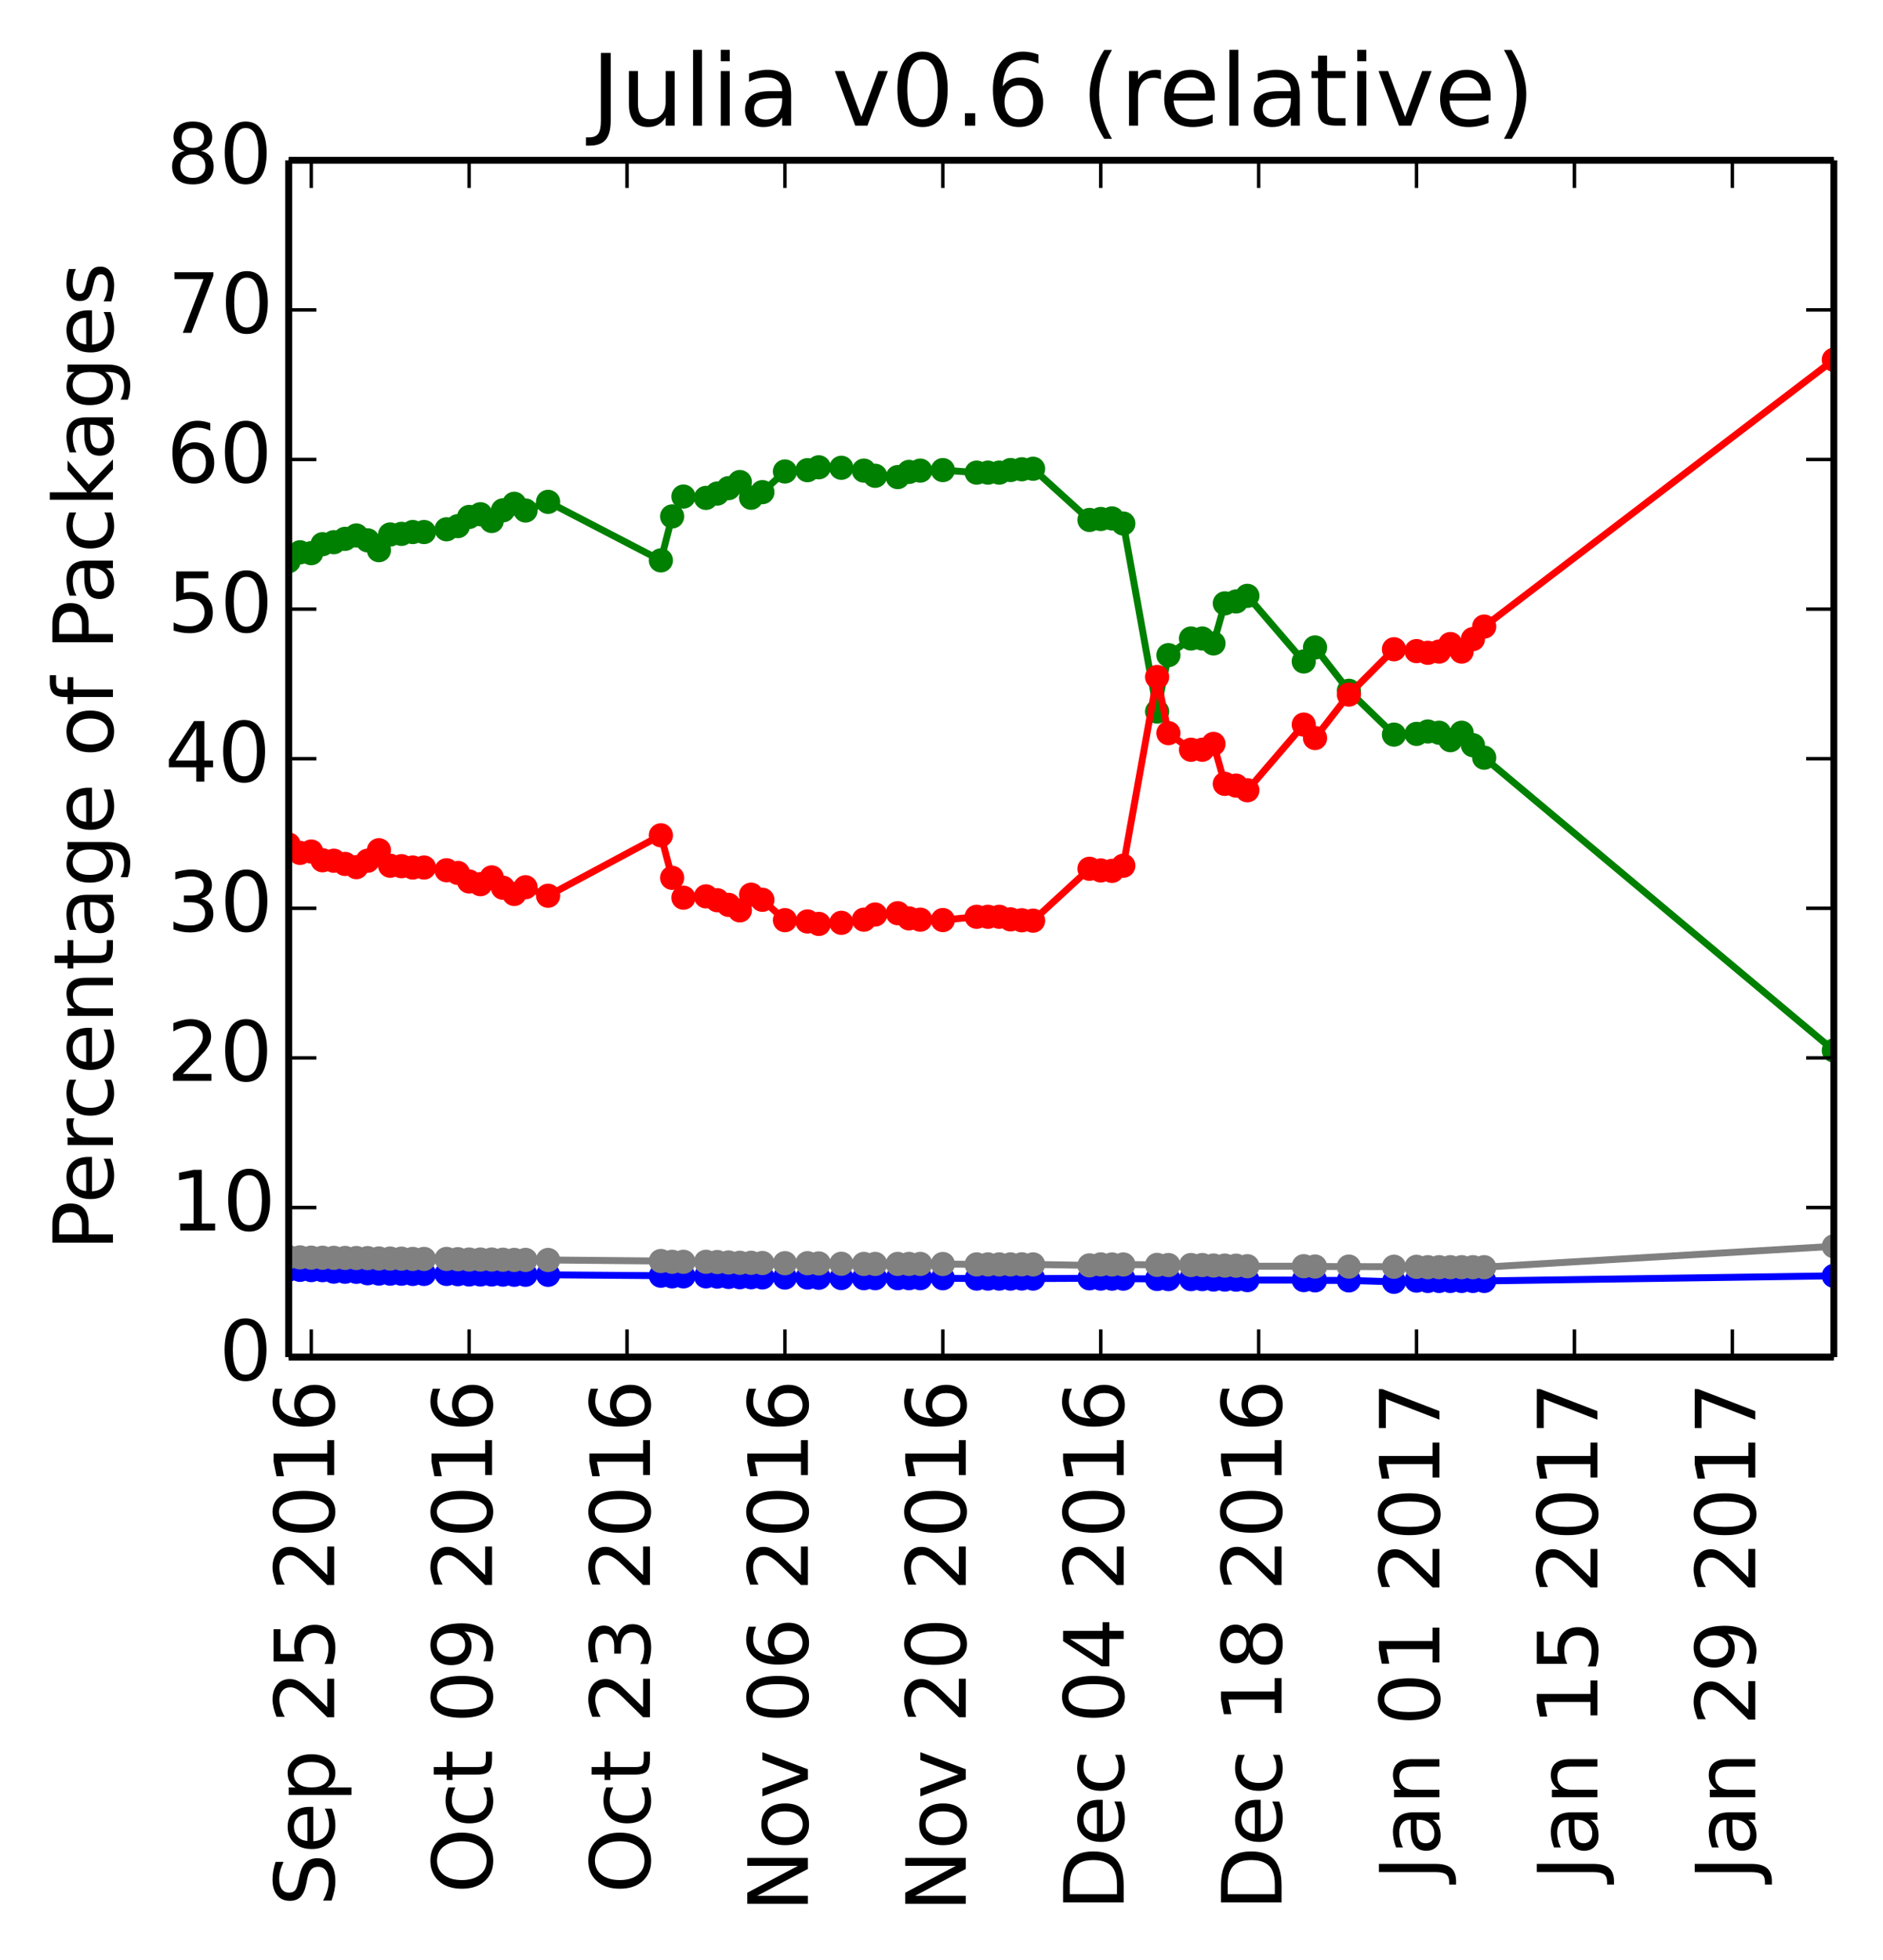 <?xml version="1.0" encoding="utf-8" standalone="no"?>
<!DOCTYPE svg PUBLIC "-//W3C//DTD SVG 1.1//EN"
  "http://www.w3.org/Graphics/SVG/1.1/DTD/svg11.dtd">
<!-- Created with matplotlib (http://matplotlib.org/) -->
<svg height="283pt" version="1.1" viewBox="0 0 272 283" width="272pt" xmlns="http://www.w3.org/2000/svg" xmlns:xlink="http://www.w3.org/1999/xlink">
 <defs>
  <style type="text/css">
*{stroke-linecap:butt;stroke-linejoin:round;}
  </style>
 </defs>
 <g id="figure_1">
  <g id="patch_1">
   <path d="
M0 283.246
L272.1 283.246
L272.1 0
L0 0
z
" style="fill:#ffffff;"/>
  </g>
  <g id="axes_1">
   <g id="patch_2">
    <path d="
M41.7 195.942
L264.9 195.942
L264.9 23.142
L41.7 23.142
z
" style="fill:#ffffff;"/>
   </g>
   <g id="line2d_1"/>
   <g id="line2d_2"/>
   <g id="line2d_3"/>
   <g id="line2d_4"/>
   <g id="line2d_5"/>
   <g id="line2d_6">
    <path clip-path="url(#p412a1043a6)" d="
M264.9 151.675
L214.395 109.398
L212.766 107.595
L211.136 105.791
L209.507 106.873
L207.878 105.791
L206.249 105.611
L204.62 105.957
L201.361 106.063
L194.845 99.74
L189.957 93.483
L188.328 95.506
L180.182 86.028
L178.553 86.842
L176.923 87.116
L175.294 92.901
L173.665 92.188
L172.036 92.188
L168.777 94.588
L167.148 102.736
L162.261 75.591
L160.631 74.848
L159.002 74.93
L157.373 75.071
L149.227 67.68
L147.598 67.756
L145.969 67.866
L144.339 68.238
L142.71 68.238
L141.081 68.238
L136.193 67.873
L132.935 67.949
L131.306 68.135
L129.677 68.883
L126.418 68.696
L124.789 67.949
L121.531 67.54
L118.272 67.469
L116.643 67.886
L113.385 68.074
L110.126 71.058
L108.497 71.865
L106.868 69.595
L105.239 70.48
L103.609 71.26
L101.98 71.885
L98.722 71.694
L97.093 74.561
L95.463 80.909
L79.171 72.457
L75.913 73.711
L74.284 72.736
L72.655 73.685
L71.025 75.224
L69.396 74.246
L67.767 74.637
L66.138 75.964
L64.509 76.423
L61.25 76.817
L59.621 76.817
L57.992 77.082
L56.363 77.171
L54.734 79.436
L53.104 78.015
L51.475 77.311
L49.846 77.798
L48.217 78.287
L46.588 78.576
L44.958 79.864
L43.329 79.742
L41.7 81.022" style="fill:none;stroke:#008000;stroke-linecap:square;"/>
    <defs>
     <path d="
M0 1.5
C0.398 1.5 0.779 1.342 1.061 1.061
C1.342 0.779 1.5 0.398 1.5 0
C1.5 -0.398 1.342 -0.779 1.061 -1.061
C0.779 -1.342 0.398 -1.5 0 -1.5
C-0.398 -1.5 -0.779 -1.342 -1.061 -1.061
C-1.342 -0.779 -1.5 -0.398 -1.5 0
C-1.5 0.398 -1.342 0.779 -1.061 1.061
C-0.779 1.342 -0.398 1.5 0 1.5
z
" id="mb0b177905e" style="stroke:#008000;stroke-width:0.5;"/>
    </defs>
    <g clip-path="url(#p412a1043a6)">
     <use style="fill:#008000;stroke:#008000;stroke-width:0.5;" x="264.9" xlink:href="#mb0b177905e" y="151.675"/>
     <use style="fill:#008000;stroke:#008000;stroke-width:0.5;" x="214.395" xlink:href="#mb0b177905e" y="109.398"/>
     <use style="fill:#008000;stroke:#008000;stroke-width:0.5;" x="212.766" xlink:href="#mb0b177905e" y="107.595"/>
     <use style="fill:#008000;stroke:#008000;stroke-width:0.5;" x="211.136" xlink:href="#mb0b177905e" y="105.791"/>
     <use style="fill:#008000;stroke:#008000;stroke-width:0.5;" x="209.507" xlink:href="#mb0b177905e" y="106.873"/>
     <use style="fill:#008000;stroke:#008000;stroke-width:0.5;" x="207.878" xlink:href="#mb0b177905e" y="105.791"/>
     <use style="fill:#008000;stroke:#008000;stroke-width:0.5;" x="206.249" xlink:href="#mb0b177905e" y="105.611"/>
     <use style="fill:#008000;stroke:#008000;stroke-width:0.5;" x="204.62" xlink:href="#mb0b177905e" y="105.957"/>
     <use style="fill:#008000;stroke:#008000;stroke-width:0.5;" x="201.361" xlink:href="#mb0b177905e" y="106.063"/>
     <use style="fill:#008000;stroke:#008000;stroke-width:0.5;" x="194.845" xlink:href="#mb0b177905e" y="99.74"/>
     <use style="fill:#008000;stroke:#008000;stroke-width:0.5;" x="189.957" xlink:href="#mb0b177905e" y="93.483"/>
     <use style="fill:#008000;stroke:#008000;stroke-width:0.5;" x="188.328" xlink:href="#mb0b177905e" y="95.506"/>
     <use style="fill:#008000;stroke:#008000;stroke-width:0.5;" x="180.182" xlink:href="#mb0b177905e" y="86.028"/>
     <use style="fill:#008000;stroke:#008000;stroke-width:0.5;" x="178.553" xlink:href="#mb0b177905e" y="86.842"/>
     <use style="fill:#008000;stroke:#008000;stroke-width:0.5;" x="176.923" xlink:href="#mb0b177905e" y="87.116"/>
     <use style="fill:#008000;stroke:#008000;stroke-width:0.5;" x="175.294" xlink:href="#mb0b177905e" y="92.901"/>
     <use style="fill:#008000;stroke:#008000;stroke-width:0.5;" x="173.665" xlink:href="#mb0b177905e" y="92.188"/>
     <use style="fill:#008000;stroke:#008000;stroke-width:0.5;" x="172.036" xlink:href="#mb0b177905e" y="92.188"/>
     <use style="fill:#008000;stroke:#008000;stroke-width:0.5;" x="168.777" xlink:href="#mb0b177905e" y="94.588"/>
     <use style="fill:#008000;stroke:#008000;stroke-width:0.5;" x="167.148" xlink:href="#mb0b177905e" y="102.736"/>
     <use style="fill:#008000;stroke:#008000;stroke-width:0.5;" x="162.261" xlink:href="#mb0b177905e" y="75.591"/>
     <use style="fill:#008000;stroke:#008000;stroke-width:0.5;" x="160.631" xlink:href="#mb0b177905e" y="74.848"/>
     <use style="fill:#008000;stroke:#008000;stroke-width:0.5;" x="159.002" xlink:href="#mb0b177905e" y="74.93"/>
     <use style="fill:#008000;stroke:#008000;stroke-width:0.5;" x="157.373" xlink:href="#mb0b177905e" y="75.071"/>
     <use style="fill:#008000;stroke:#008000;stroke-width:0.5;" x="149.227" xlink:href="#mb0b177905e" y="67.68"/>
     <use style="fill:#008000;stroke:#008000;stroke-width:0.5;" x="147.598" xlink:href="#mb0b177905e" y="67.756"/>
     <use style="fill:#008000;stroke:#008000;stroke-width:0.5;" x="145.969" xlink:href="#mb0b177905e" y="67.866"/>
     <use style="fill:#008000;stroke:#008000;stroke-width:0.5;" x="144.339" xlink:href="#mb0b177905e" y="68.238"/>
     <use style="fill:#008000;stroke:#008000;stroke-width:0.5;" x="142.71" xlink:href="#mb0b177905e" y="68.238"/>
     <use style="fill:#008000;stroke:#008000;stroke-width:0.5;" x="141.081" xlink:href="#mb0b177905e" y="68.238"/>
     <use style="fill:#008000;stroke:#008000;stroke-width:0.5;" x="136.193" xlink:href="#mb0b177905e" y="67.873"/>
     <use style="fill:#008000;stroke:#008000;stroke-width:0.5;" x="132.935" xlink:href="#mb0b177905e" y="67.949"/>
     <use style="fill:#008000;stroke:#008000;stroke-width:0.5;" x="131.306" xlink:href="#mb0b177905e" y="68.136"/>
     <use style="fill:#008000;stroke:#008000;stroke-width:0.5;" x="129.677" xlink:href="#mb0b177905e" y="68.883"/>
     <use style="fill:#008000;stroke:#008000;stroke-width:0.5;" x="126.418" xlink:href="#mb0b177905e" y="68.696"/>
     <use style="fill:#008000;stroke:#008000;stroke-width:0.5;" x="124.789" xlink:href="#mb0b177905e" y="67.949"/>
     <use style="fill:#008000;stroke:#008000;stroke-width:0.5;" x="121.531" xlink:href="#mb0b177905e" y="67.54"/>
     <use style="fill:#008000;stroke:#008000;stroke-width:0.5;" x="118.272" xlink:href="#mb0b177905e" y="67.469"/>
     <use style="fill:#008000;stroke:#008000;stroke-width:0.5;" x="116.643" xlink:href="#mb0b177905e" y="67.886"/>
     <use style="fill:#008000;stroke:#008000;stroke-width:0.5;" x="113.385" xlink:href="#mb0b177905e" y="68.074"/>
     <use style="fill:#008000;stroke:#008000;stroke-width:0.5;" x="110.126" xlink:href="#mb0b177905e" y="71.058"/>
     <use style="fill:#008000;stroke:#008000;stroke-width:0.5;" x="108.497" xlink:href="#mb0b177905e" y="71.865"/>
     <use style="fill:#008000;stroke:#008000;stroke-width:0.5;" x="106.868" xlink:href="#mb0b177905e" y="69.595"/>
     <use style="fill:#008000;stroke:#008000;stroke-width:0.5;" x="105.239" xlink:href="#mb0b177905e" y="70.48"/>
     <use style="fill:#008000;stroke:#008000;stroke-width:0.5;" x="103.609" xlink:href="#mb0b177905e" y="71.26"/>
     <use style="fill:#008000;stroke:#008000;stroke-width:0.5;" x="101.98" xlink:href="#mb0b177905e" y="71.885"/>
     <use style="fill:#008000;stroke:#008000;stroke-width:0.5;" x="98.722" xlink:href="#mb0b177905e" y="71.694"/>
     <use style="fill:#008000;stroke:#008000;stroke-width:0.5;" x="97.093" xlink:href="#mb0b177905e" y="74.561"/>
     <use style="fill:#008000;stroke:#008000;stroke-width:0.5;" x="95.464" xlink:href="#mb0b177905e" y="80.909"/>
     <use style="fill:#008000;stroke:#008000;stroke-width:0.5;" x="79.172" xlink:href="#mb0b177905e" y="72.458"/>
     <use style="fill:#008000;stroke:#008000;stroke-width:0.5;" x="75.913" xlink:href="#mb0b177905e" y="73.711"/>
     <use style="fill:#008000;stroke:#008000;stroke-width:0.5;" x="74.284" xlink:href="#mb0b177905e" y="72.736"/>
     <use style="fill:#008000;stroke:#008000;stroke-width:0.5;" x="72.655" xlink:href="#mb0b177905e" y="73.685"/>
     <use style="fill:#008000;stroke:#008000;stroke-width:0.5;" x="71.026" xlink:href="#mb0b177905e" y="75.224"/>
     <use style="fill:#008000;stroke:#008000;stroke-width:0.5;" x="69.396" xlink:href="#mb0b177905e" y="74.246"/>
     <use style="fill:#008000;stroke:#008000;stroke-width:0.5;" x="67.767" xlink:href="#mb0b177905e" y="74.637"/>
     <use style="fill:#008000;stroke:#008000;stroke-width:0.5;" x="66.138" xlink:href="#mb0b177905e" y="75.964"/>
     <use style="fill:#008000;stroke:#008000;stroke-width:0.5;" x="64.509" xlink:href="#mb0b177905e" y="76.423"/>
     <use style="fill:#008000;stroke:#008000;stroke-width:0.5;" x="61.25" xlink:href="#mb0b177905e" y="76.817"/>
     <use style="fill:#008000;stroke:#008000;stroke-width:0.5;" x="59.621" xlink:href="#mb0b177905e" y="76.817"/>
     <use style="fill:#008000;stroke:#008000;stroke-width:0.5;" x="57.992" xlink:href="#mb0b177905e" y="77.083"/>
     <use style="fill:#008000;stroke:#008000;stroke-width:0.5;" x="56.363" xlink:href="#mb0b177905e" y="77.171"/>
     <use style="fill:#008000;stroke:#008000;stroke-width:0.5;" x="54.734" xlink:href="#mb0b177905e" y="79.436"/>
     <use style="fill:#008000;stroke:#008000;stroke-width:0.5;" x="53.104" xlink:href="#mb0b177905e" y="78.015"/>
     <use style="fill:#008000;stroke:#008000;stroke-width:0.5;" x="51.475" xlink:href="#mb0b177905e" y="77.311"/>
     <use style="fill:#008000;stroke:#008000;stroke-width:0.5;" x="49.846" xlink:href="#mb0b177905e" y="77.798"/>
     <use style="fill:#008000;stroke:#008000;stroke-width:0.5;" x="48.217" xlink:href="#mb0b177905e" y="78.286"/>
     <use style="fill:#008000;stroke:#008000;stroke-width:0.5;" x="46.588" xlink:href="#mb0b177905e" y="78.576"/>
     <use style="fill:#008000;stroke:#008000;stroke-width:0.5;" x="44.958" xlink:href="#mb0b177905e" y="79.864"/>
     <use style="fill:#008000;stroke:#008000;stroke-width:0.5;" x="43.329" xlink:href="#mb0b177905e" y="79.742"/>
     <use style="fill:#008000;stroke:#008000;stroke-width:0.5;" x="41.7" xlink:href="#mb0b177905e" y="81.023"/>
    </g>
   </g>
   <g id="line2d_7">
    <path clip-path="url(#p412a1043a6)" d="
M264.9 51.942
L214.395 90.466
L212.766 92.269
L211.136 94.072
L209.507 92.99
L207.878 94.072
L206.249 94.252
L204.62 94.007
L201.361 93.74
L194.845 100.285
L189.957 106.562
L188.328 104.62
L180.182 114.099
L178.553 113.429
L176.923 113.175
L175.294 107.411
L173.665 108.249
L172.036 108.249
L168.777 105.849
L167.148 97.743
L162.261 124.994
L160.631 125.737
L159.002 125.677
L157.373 125.434
L149.227 132.926
L147.598 132.872
L145.969 132.74
L144.339 132.369
L142.71 132.369
L141.081 132.369
L136.193 132.841
L132.935 132.786
L131.306 132.599
L129.677 131.852
L126.418 132.039
L124.789 132.786
L121.531 133.238
L118.272 133.396
L116.643 133.044
L113.385 132.855
L110.126 129.916
L108.497 129.175
L106.868 131.444
L105.239 130.648
L103.609 129.979
L101.98 129.421
L98.722 129.613
L97.093 126.745
L95.463 120.602
L79.171 129.33
L75.913 128.101
L74.284 129.075
L72.655 128.173
L71.025 126.681
L69.396 127.659
L67.767 127.268
L66.138 126.036
L64.509 125.648
L61.25 125.254
L59.621 125.254
L57.992 125.061
L56.363 124.996
L54.734 122.755
L53.104 124.273
L51.475 125.2
L49.846 124.737
L48.217 124.274
L46.588 124.207
L44.958 122.945
L43.329 123.142
L41.7 121.936" style="fill:none;stroke:#ff0000;stroke-linecap:square;"/>
    <defs>
     <path d="
M0 1.5
C0.398 1.5 0.779 1.342 1.061 1.061
C1.342 0.779 1.5 0.398 1.5 0
C1.5 -0.398 1.342 -0.779 1.061 -1.061
C0.779 -1.342 0.398 -1.5 0 -1.5
C-0.398 -1.5 -0.779 -1.342 -1.061 -1.061
C-1.342 -0.779 -1.5 -0.398 -1.5 0
C-1.5 0.398 -1.342 0.779 -1.061 1.061
C-0.779 1.342 -0.398 1.5 0 1.5
z
" id="ma07bdd5909" style="stroke:#ff0000;stroke-width:0.5;"/>
    </defs>
    <g clip-path="url(#p412a1043a6)">
     <use style="fill:#ff0000;stroke:#ff0000;stroke-width:0.5;" x="264.9" xlink:href="#ma07bdd5909" y="51.942"/>
     <use style="fill:#ff0000;stroke:#ff0000;stroke-width:0.5;" x="214.395" xlink:href="#ma07bdd5909" y="90.466"/>
     <use style="fill:#ff0000;stroke:#ff0000;stroke-width:0.5;" x="212.766" xlink:href="#ma07bdd5909" y="92.269"/>
     <use style="fill:#ff0000;stroke:#ff0000;stroke-width:0.5;" x="211.136" xlink:href="#ma07bdd5909" y="94.072"/>
     <use style="fill:#ff0000;stroke:#ff0000;stroke-width:0.5;" x="209.507" xlink:href="#ma07bdd5909" y="92.99"/>
     <use style="fill:#ff0000;stroke:#ff0000;stroke-width:0.5;" x="207.878" xlink:href="#ma07bdd5909" y="94.072"/>
     <use style="fill:#ff0000;stroke:#ff0000;stroke-width:0.5;" x="206.249" xlink:href="#ma07bdd5909" y="94.252"/>
     <use style="fill:#ff0000;stroke:#ff0000;stroke-width:0.5;" x="204.62" xlink:href="#ma07bdd5909" y="94.007"/>
     <use style="fill:#ff0000;stroke:#ff0000;stroke-width:0.5;" x="201.361" xlink:href="#ma07bdd5909" y="93.74"/>
     <use style="fill:#ff0000;stroke:#ff0000;stroke-width:0.5;" x="194.845" xlink:href="#ma07bdd5909" y="100.285"/>
     <use style="fill:#ff0000;stroke:#ff0000;stroke-width:0.5;" x="189.957" xlink:href="#ma07bdd5909" y="106.562"/>
     <use style="fill:#ff0000;stroke:#ff0000;stroke-width:0.5;" x="188.328" xlink:href="#ma07bdd5909" y="104.62"/>
     <use style="fill:#ff0000;stroke:#ff0000;stroke-width:0.5;" x="180.182" xlink:href="#ma07bdd5909" y="114.099"/>
     <use style="fill:#ff0000;stroke:#ff0000;stroke-width:0.5;" x="178.553" xlink:href="#ma07bdd5909" y="113.429"/>
     <use style="fill:#ff0000;stroke:#ff0000;stroke-width:0.5;" x="176.923" xlink:href="#ma07bdd5909" y="113.175"/>
     <use style="fill:#ff0000;stroke:#ff0000;stroke-width:0.5;" x="175.294" xlink:href="#ma07bdd5909" y="107.411"/>
     <use style="fill:#ff0000;stroke:#ff0000;stroke-width:0.5;" x="173.665" xlink:href="#ma07bdd5909" y="108.249"/>
     <use style="fill:#ff0000;stroke:#ff0000;stroke-width:0.5;" x="172.036" xlink:href="#ma07bdd5909" y="108.249"/>
     <use style="fill:#ff0000;stroke:#ff0000;stroke-width:0.5;" x="168.777" xlink:href="#ma07bdd5909" y="105.849"/>
     <use style="fill:#ff0000;stroke:#ff0000;stroke-width:0.5;" x="167.148" xlink:href="#ma07bdd5909" y="97.743"/>
     <use style="fill:#ff0000;stroke:#ff0000;stroke-width:0.5;" x="162.261" xlink:href="#ma07bdd5909" y="124.994"/>
     <use style="fill:#ff0000;stroke:#ff0000;stroke-width:0.5;" x="160.631" xlink:href="#ma07bdd5909" y="125.737"/>
     <use style="fill:#ff0000;stroke:#ff0000;stroke-width:0.5;" x="159.002" xlink:href="#ma07bdd5909" y="125.677"/>
     <use style="fill:#ff0000;stroke:#ff0000;stroke-width:0.5;" x="157.373" xlink:href="#ma07bdd5909" y="125.434"/>
     <use style="fill:#ff0000;stroke:#ff0000;stroke-width:0.5;" x="149.227" xlink:href="#ma07bdd5909" y="132.926"/>
     <use style="fill:#ff0000;stroke:#ff0000;stroke-width:0.5;" x="147.598" xlink:href="#ma07bdd5909" y="132.872"/>
     <use style="fill:#ff0000;stroke:#ff0000;stroke-width:0.5;" x="145.969" xlink:href="#ma07bdd5909" y="132.74"/>
     <use style="fill:#ff0000;stroke:#ff0000;stroke-width:0.5;" x="144.339" xlink:href="#ma07bdd5909" y="132.369"/>
     <use style="fill:#ff0000;stroke:#ff0000;stroke-width:0.5;" x="142.71" xlink:href="#ma07bdd5909" y="132.369"/>
     <use style="fill:#ff0000;stroke:#ff0000;stroke-width:0.5;" x="141.081" xlink:href="#ma07bdd5909" y="132.369"/>
     <use style="fill:#ff0000;stroke:#ff0000;stroke-width:0.5;" x="136.193" xlink:href="#ma07bdd5909" y="132.841"/>
     <use style="fill:#ff0000;stroke:#ff0000;stroke-width:0.5;" x="132.935" xlink:href="#ma07bdd5909" y="132.786"/>
     <use style="fill:#ff0000;stroke:#ff0000;stroke-width:0.5;" x="131.306" xlink:href="#ma07bdd5909" y="132.599"/>
     <use style="fill:#ff0000;stroke:#ff0000;stroke-width:0.5;" x="129.677" xlink:href="#ma07bdd5909" y="131.852"/>
     <use style="fill:#ff0000;stroke:#ff0000;stroke-width:0.5;" x="126.418" xlink:href="#ma07bdd5909" y="132.039"/>
     <use style="fill:#ff0000;stroke:#ff0000;stroke-width:0.5;" x="124.789" xlink:href="#ma07bdd5909" y="132.786"/>
     <use style="fill:#ff0000;stroke:#ff0000;stroke-width:0.5;" x="121.531" xlink:href="#ma07bdd5909" y="133.238"/>
     <use style="fill:#ff0000;stroke:#ff0000;stroke-width:0.5;" x="118.272" xlink:href="#ma07bdd5909" y="133.396"/>
     <use style="fill:#ff0000;stroke:#ff0000;stroke-width:0.5;" x="116.643" xlink:href="#ma07bdd5909" y="133.044"/>
     <use style="fill:#ff0000;stroke:#ff0000;stroke-width:0.5;" x="113.385" xlink:href="#ma07bdd5909" y="132.855"/>
     <use style="fill:#ff0000;stroke:#ff0000;stroke-width:0.5;" x="110.126" xlink:href="#ma07bdd5909" y="129.916"/>
     <use style="fill:#ff0000;stroke:#ff0000;stroke-width:0.5;" x="108.497" xlink:href="#ma07bdd5909" y="129.175"/>
     <use style="fill:#ff0000;stroke:#ff0000;stroke-width:0.5;" x="106.868" xlink:href="#ma07bdd5909" y="131.444"/>
     <use style="fill:#ff0000;stroke:#ff0000;stroke-width:0.5;" x="105.239" xlink:href="#ma07bdd5909" y="130.648"/>
     <use style="fill:#ff0000;stroke:#ff0000;stroke-width:0.5;" x="103.609" xlink:href="#ma07bdd5909" y="129.979"/>
     <use style="fill:#ff0000;stroke:#ff0000;stroke-width:0.5;" x="101.98" xlink:href="#ma07bdd5909" y="129.421"/>
     <use style="fill:#ff0000;stroke:#ff0000;stroke-width:0.5;" x="98.722" xlink:href="#ma07bdd5909" y="129.613"/>
     <use style="fill:#ff0000;stroke:#ff0000;stroke-width:0.5;" x="97.093" xlink:href="#ma07bdd5909" y="126.745"/>
     <use style="fill:#ff0000;stroke:#ff0000;stroke-width:0.5;" x="95.464" xlink:href="#ma07bdd5909" y="120.602"/>
     <use style="fill:#ff0000;stroke:#ff0000;stroke-width:0.5;" x="79.172" xlink:href="#ma07bdd5909" y="129.33"/>
     <use style="fill:#ff0000;stroke:#ff0000;stroke-width:0.5;" x="75.913" xlink:href="#ma07bdd5909" y="128.101"/>
     <use style="fill:#ff0000;stroke:#ff0000;stroke-width:0.5;" x="74.284" xlink:href="#ma07bdd5909" y="129.075"/>
     <use style="fill:#ff0000;stroke:#ff0000;stroke-width:0.5;" x="72.655" xlink:href="#ma07bdd5909" y="128.173"/>
     <use style="fill:#ff0000;stroke:#ff0000;stroke-width:0.5;" x="71.026" xlink:href="#ma07bdd5909" y="126.681"/>
     <use style="fill:#ff0000;stroke:#ff0000;stroke-width:0.5;" x="69.396" xlink:href="#ma07bdd5909" y="127.659"/>
     <use style="fill:#ff0000;stroke:#ff0000;stroke-width:0.5;" x="67.767" xlink:href="#ma07bdd5909" y="127.268"/>
     <use style="fill:#ff0000;stroke:#ff0000;stroke-width:0.5;" x="66.138" xlink:href="#ma07bdd5909" y="126.036"/>
     <use style="fill:#ff0000;stroke:#ff0000;stroke-width:0.5;" x="64.509" xlink:href="#ma07bdd5909" y="125.648"/>
     <use style="fill:#ff0000;stroke:#ff0000;stroke-width:0.5;" x="61.25" xlink:href="#ma07bdd5909" y="125.254"/>
     <use style="fill:#ff0000;stroke:#ff0000;stroke-width:0.5;" x="59.621" xlink:href="#ma07bdd5909" y="125.254"/>
     <use style="fill:#ff0000;stroke:#ff0000;stroke-width:0.5;" x="57.992" xlink:href="#ma07bdd5909" y="125.061"/>
     <use style="fill:#ff0000;stroke:#ff0000;stroke-width:0.5;" x="56.363" xlink:href="#ma07bdd5909" y="124.996"/>
     <use style="fill:#ff0000;stroke:#ff0000;stroke-width:0.5;" x="54.734" xlink:href="#ma07bdd5909" y="122.755"/>
     <use style="fill:#ff0000;stroke:#ff0000;stroke-width:0.5;" x="53.104" xlink:href="#ma07bdd5909" y="124.273"/>
     <use style="fill:#ff0000;stroke:#ff0000;stroke-width:0.5;" x="51.475" xlink:href="#ma07bdd5909" y="125.2"/>
     <use style="fill:#ff0000;stroke:#ff0000;stroke-width:0.5;" x="49.846" xlink:href="#ma07bdd5909" y="124.737"/>
     <use style="fill:#ff0000;stroke:#ff0000;stroke-width:0.5;" x="48.217" xlink:href="#ma07bdd5909" y="124.274"/>
     <use style="fill:#ff0000;stroke:#ff0000;stroke-width:0.5;" x="46.588" xlink:href="#ma07bdd5909" y="124.207"/>
     <use style="fill:#ff0000;stroke:#ff0000;stroke-width:0.5;" x="44.958" xlink:href="#ma07bdd5909" y="122.945"/>
     <use style="fill:#ff0000;stroke:#ff0000;stroke-width:0.5;" x="43.329" xlink:href="#ma07bdd5909" y="123.142"/>
     <use style="fill:#ff0000;stroke:#ff0000;stroke-width:0.5;" x="41.7" xlink:href="#ma07bdd5909" y="121.936"/>
    </g>
   </g>
   <g id="line2d_8">
    <path clip-path="url(#p412a1043a6)" d="
M264.9 184.208
L214.395 184.943
L212.766 184.943
L211.136 184.943
L209.507 184.943
L207.878 184.943
L206.249 184.943
L204.62 184.897
L201.361 185.069
L194.845 184.869
L189.957 184.86
L188.328 184.823
L180.182 184.823
L178.553 184.757
L176.923 184.747
L175.294 184.738
L173.665 184.68
L172.036 184.68
L168.777 184.68
L167.148 184.661
L162.261 184.612
L160.631 184.612
L159.002 184.603
L157.373 184.564
L149.227 184.603
L147.598 184.593
L145.969 184.603
L144.339 184.603
L142.71 184.603
L141.081 184.603
L136.193 184.554
L132.935 184.544
L131.306 184.544
L129.677 184.544
L126.418 184.544
L124.789 184.544
L121.531 184.524
L118.272 184.484
L116.643 184.454
L113.385 184.454
L110.126 184.434
L108.497 184.404
L106.868 184.404
L105.239 184.364
L103.609 184.312
L101.98 184.282
L98.722 184.282
L97.093 184.282
L95.463 184.188
L79.171 184.061
L75.913 184.05
L74.284 184.05
L72.655 184.029
L71.025 184.007
L69.396 184.007
L67.767 184.007
L66.138 183.964
L64.509 183.931
L61.25 183.931
L59.621 183.931
L57.992 183.898
L56.363 183.887
L54.734 183.876
L53.104 183.831
L51.475 183.622
L49.846 183.61
L48.217 183.599
L46.588 183.388
L44.958 183.377
L43.329 183.342
L41.7 183.307" style="fill:none;stroke:#0000ff;stroke-linecap:square;"/>
    <defs>
     <path d="
M0 1.5
C0.398 1.5 0.779 1.342 1.061 1.061
C1.342 0.779 1.5 0.398 1.5 0
C1.5 -0.398 1.342 -0.779 1.061 -1.061
C0.779 -1.342 0.398 -1.5 0 -1.5
C-0.398 -1.5 -0.779 -1.342 -1.061 -1.061
C-1.342 -0.779 -1.5 -0.398 -1.5 0
C-1.5 0.398 -1.342 0.779 -1.061 1.061
C-0.779 1.342 -0.398 1.5 0 1.5
z
" id="m76a7ce5b4a" style="stroke:#0000ff;stroke-width:0.5;"/>
    </defs>
    <g clip-path="url(#p412a1043a6)">
     <use style="fill:#0000ff;stroke:#0000ff;stroke-width:0.5;" x="264.9" xlink:href="#m76a7ce5b4a" y="184.208"/>
     <use style="fill:#0000ff;stroke:#0000ff;stroke-width:0.5;" x="214.395" xlink:href="#m76a7ce5b4a" y="184.943"/>
     <use style="fill:#0000ff;stroke:#0000ff;stroke-width:0.5;" x="212.766" xlink:href="#m76a7ce5b4a" y="184.943"/>
     <use style="fill:#0000ff;stroke:#0000ff;stroke-width:0.5;" x="211.136" xlink:href="#m76a7ce5b4a" y="184.943"/>
     <use style="fill:#0000ff;stroke:#0000ff;stroke-width:0.5;" x="209.507" xlink:href="#m76a7ce5b4a" y="184.943"/>
     <use style="fill:#0000ff;stroke:#0000ff;stroke-width:0.5;" x="207.878" xlink:href="#m76a7ce5b4a" y="184.943"/>
     <use style="fill:#0000ff;stroke:#0000ff;stroke-width:0.5;" x="206.249" xlink:href="#m76a7ce5b4a" y="184.943"/>
     <use style="fill:#0000ff;stroke:#0000ff;stroke-width:0.5;" x="204.62" xlink:href="#m76a7ce5b4a" y="184.897"/>
     <use style="fill:#0000ff;stroke:#0000ff;stroke-width:0.5;" x="201.361" xlink:href="#m76a7ce5b4a" y="185.069"/>
     <use style="fill:#0000ff;stroke:#0000ff;stroke-width:0.5;" x="194.845" xlink:href="#m76a7ce5b4a" y="184.869"/>
     <use style="fill:#0000ff;stroke:#0000ff;stroke-width:0.5;" x="189.957" xlink:href="#m76a7ce5b4a" y="184.86"/>
     <use style="fill:#0000ff;stroke:#0000ff;stroke-width:0.5;" x="188.328" xlink:href="#m76a7ce5b4a" y="184.823"/>
     <use style="fill:#0000ff;stroke:#0000ff;stroke-width:0.5;" x="180.182" xlink:href="#m76a7ce5b4a" y="184.823"/>
     <use style="fill:#0000ff;stroke:#0000ff;stroke-width:0.5;" x="178.553" xlink:href="#m76a7ce5b4a" y="184.757"/>
     <use style="fill:#0000ff;stroke:#0000ff;stroke-width:0.5;" x="176.923" xlink:href="#m76a7ce5b4a" y="184.747"/>
     <use style="fill:#0000ff;stroke:#0000ff;stroke-width:0.5;" x="175.294" xlink:href="#m76a7ce5b4a" y="184.738"/>
     <use style="fill:#0000ff;stroke:#0000ff;stroke-width:0.5;" x="173.665" xlink:href="#m76a7ce5b4a" y="184.68"/>
     <use style="fill:#0000ff;stroke:#0000ff;stroke-width:0.5;" x="172.036" xlink:href="#m76a7ce5b4a" y="184.68"/>
     <use style="fill:#0000ff;stroke:#0000ff;stroke-width:0.5;" x="168.777" xlink:href="#m76a7ce5b4a" y="184.68"/>
     <use style="fill:#0000ff;stroke:#0000ff;stroke-width:0.5;" x="167.148" xlink:href="#m76a7ce5b4a" y="184.661"/>
     <use style="fill:#0000ff;stroke:#0000ff;stroke-width:0.5;" x="162.261" xlink:href="#m76a7ce5b4a" y="184.612"/>
     <use style="fill:#0000ff;stroke:#0000ff;stroke-width:0.5;" x="160.631" xlink:href="#m76a7ce5b4a" y="184.612"/>
     <use style="fill:#0000ff;stroke:#0000ff;stroke-width:0.5;" x="159.002" xlink:href="#m76a7ce5b4a" y="184.603"/>
     <use style="fill:#0000ff;stroke:#0000ff;stroke-width:0.5;" x="157.373" xlink:href="#m76a7ce5b4a" y="184.564"/>
     <use style="fill:#0000ff;stroke:#0000ff;stroke-width:0.5;" x="149.227" xlink:href="#m76a7ce5b4a" y="184.603"/>
     <use style="fill:#0000ff;stroke:#0000ff;stroke-width:0.5;" x="147.598" xlink:href="#m76a7ce5b4a" y="184.593"/>
     <use style="fill:#0000ff;stroke:#0000ff;stroke-width:0.5;" x="145.969" xlink:href="#m76a7ce5b4a" y="184.603"/>
     <use style="fill:#0000ff;stroke:#0000ff;stroke-width:0.5;" x="144.339" xlink:href="#m76a7ce5b4a" y="184.603"/>
     <use style="fill:#0000ff;stroke:#0000ff;stroke-width:0.5;" x="142.71" xlink:href="#m76a7ce5b4a" y="184.603"/>
     <use style="fill:#0000ff;stroke:#0000ff;stroke-width:0.5;" x="141.081" xlink:href="#m76a7ce5b4a" y="184.603"/>
     <use style="fill:#0000ff;stroke:#0000ff;stroke-width:0.5;" x="136.193" xlink:href="#m76a7ce5b4a" y="184.554"/>
     <use style="fill:#0000ff;stroke:#0000ff;stroke-width:0.5;" x="132.935" xlink:href="#m76a7ce5b4a" y="184.544"/>
     <use style="fill:#0000ff;stroke:#0000ff;stroke-width:0.5;" x="131.306" xlink:href="#m76a7ce5b4a" y="184.544"/>
     <use style="fill:#0000ff;stroke:#0000ff;stroke-width:0.5;" x="129.677" xlink:href="#m76a7ce5b4a" y="184.544"/>
     <use style="fill:#0000ff;stroke:#0000ff;stroke-width:0.5;" x="126.418" xlink:href="#m76a7ce5b4a" y="184.544"/>
     <use style="fill:#0000ff;stroke:#0000ff;stroke-width:0.5;" x="124.789" xlink:href="#m76a7ce5b4a" y="184.544"/>
     <use style="fill:#0000ff;stroke:#0000ff;stroke-width:0.5;" x="121.531" xlink:href="#m76a7ce5b4a" y="184.524"/>
     <use style="fill:#0000ff;stroke:#0000ff;stroke-width:0.5;" x="118.272" xlink:href="#m76a7ce5b4a" y="184.484"/>
     <use style="fill:#0000ff;stroke:#0000ff;stroke-width:0.5;" x="116.643" xlink:href="#m76a7ce5b4a" y="184.454"/>
     <use style="fill:#0000ff;stroke:#0000ff;stroke-width:0.5;" x="113.385" xlink:href="#m76a7ce5b4a" y="184.454"/>
     <use style="fill:#0000ff;stroke:#0000ff;stroke-width:0.5;" x="110.126" xlink:href="#m76a7ce5b4a" y="184.434"/>
     <use style="fill:#0000ff;stroke:#0000ff;stroke-width:0.5;" x="108.497" xlink:href="#m76a7ce5b4a" y="184.404"/>
     <use style="fill:#0000ff;stroke:#0000ff;stroke-width:0.5;" x="106.868" xlink:href="#m76a7ce5b4a" y="184.404"/>
     <use style="fill:#0000ff;stroke:#0000ff;stroke-width:0.5;" x="105.239" xlink:href="#m76a7ce5b4a" y="184.364"/>
     <use style="fill:#0000ff;stroke:#0000ff;stroke-width:0.5;" x="103.609" xlink:href="#m76a7ce5b4a" y="184.312"/>
     <use style="fill:#0000ff;stroke:#0000ff;stroke-width:0.5;" x="101.98" xlink:href="#m76a7ce5b4a" y="184.282"/>
     <use style="fill:#0000ff;stroke:#0000ff;stroke-width:0.5;" x="98.722" xlink:href="#m76a7ce5b4a" y="184.282"/>
     <use style="fill:#0000ff;stroke:#0000ff;stroke-width:0.5;" x="97.093" xlink:href="#m76a7ce5b4a" y="184.282"/>
     <use style="fill:#0000ff;stroke:#0000ff;stroke-width:0.5;" x="95.464" xlink:href="#m76a7ce5b4a" y="184.188"/>
     <use style="fill:#0000ff;stroke:#0000ff;stroke-width:0.5;" x="79.172" xlink:href="#m76a7ce5b4a" y="184.061"/>
     <use style="fill:#0000ff;stroke:#0000ff;stroke-width:0.5;" x="75.913" xlink:href="#m76a7ce5b4a" y="184.05"/>
     <use style="fill:#0000ff;stroke:#0000ff;stroke-width:0.5;" x="74.284" xlink:href="#m76a7ce5b4a" y="184.05"/>
     <use style="fill:#0000ff;stroke:#0000ff;stroke-width:0.5;" x="72.655" xlink:href="#m76a7ce5b4a" y="184.029"/>
     <use style="fill:#0000ff;stroke:#0000ff;stroke-width:0.5;" x="71.026" xlink:href="#m76a7ce5b4a" y="184.007"/>
     <use style="fill:#0000ff;stroke:#0000ff;stroke-width:0.5;" x="69.396" xlink:href="#m76a7ce5b4a" y="184.007"/>
     <use style="fill:#0000ff;stroke:#0000ff;stroke-width:0.5;" x="67.767" xlink:href="#m76a7ce5b4a" y="184.007"/>
     <use style="fill:#0000ff;stroke:#0000ff;stroke-width:0.5;" x="66.138" xlink:href="#m76a7ce5b4a" y="183.964"/>
     <use style="fill:#0000ff;stroke:#0000ff;stroke-width:0.5;" x="64.509" xlink:href="#m76a7ce5b4a" y="183.931"/>
     <use style="fill:#0000ff;stroke:#0000ff;stroke-width:0.5;" x="61.25" xlink:href="#m76a7ce5b4a" y="183.931"/>
     <use style="fill:#0000ff;stroke:#0000ff;stroke-width:0.5;" x="59.621" xlink:href="#m76a7ce5b4a" y="183.931"/>
     <use style="fill:#0000ff;stroke:#0000ff;stroke-width:0.5;" x="57.992" xlink:href="#m76a7ce5b4a" y="183.898"/>
     <use style="fill:#0000ff;stroke:#0000ff;stroke-width:0.5;" x="56.363" xlink:href="#m76a7ce5b4a" y="183.887"/>
     <use style="fill:#0000ff;stroke:#0000ff;stroke-width:0.5;" x="54.734" xlink:href="#m76a7ce5b4a" y="183.876"/>
     <use style="fill:#0000ff;stroke:#0000ff;stroke-width:0.5;" x="53.104" xlink:href="#m76a7ce5b4a" y="183.831"/>
     <use style="fill:#0000ff;stroke:#0000ff;stroke-width:0.5;" x="51.475" xlink:href="#m76a7ce5b4a" y="183.622"/>
     <use style="fill:#0000ff;stroke:#0000ff;stroke-width:0.5;" x="49.846" xlink:href="#m76a7ce5b4a" y="183.61"/>
     <use style="fill:#0000ff;stroke:#0000ff;stroke-width:0.5;" x="48.217" xlink:href="#m76a7ce5b4a" y="183.599"/>
     <use style="fill:#0000ff;stroke:#0000ff;stroke-width:0.5;" x="46.588" xlink:href="#m76a7ce5b4a" y="183.388"/>
     <use style="fill:#0000ff;stroke:#0000ff;stroke-width:0.5;" x="44.958" xlink:href="#m76a7ce5b4a" y="183.377"/>
     <use style="fill:#0000ff;stroke:#0000ff;stroke-width:0.5;" x="43.329" xlink:href="#m76a7ce5b4a" y="183.342"/>
     <use style="fill:#0000ff;stroke:#0000ff;stroke-width:0.5;" x="41.7" xlink:href="#m76a7ce5b4a" y="183.307"/>
    </g>
   </g>
   <g id="line2d_9">
    <path clip-path="url(#p412a1043a6)" d="
M264.9 179.942
L214.395 182.96
L212.766 182.96
L211.136 182.96
L209.507 182.96
L207.878 182.96
L206.249 182.96
L204.62 182.906
L201.361 182.895
L194.845 182.873
L189.957 182.862
L188.328 182.818
L180.182 182.818
L178.553 182.74
L176.923 182.728
L175.294 182.717
L173.665 182.649
L172.036 182.649
L168.777 182.649
L167.148 182.627
L162.261 182.569
L160.631 182.569
L159.002 182.558
L157.373 182.698
L149.227 182.558
L147.598 182.546
L145.969 182.558
L144.339 182.558
L142.71 182.558
L141.081 182.558
L136.193 182.5
L132.935 182.488
L131.306 182.488
L129.677 182.488
L126.418 182.488
L124.789 182.488
L121.531 182.465
L118.272 182.418
L116.643 182.383
L113.385 182.383
L110.126 182.359
L108.497 182.324
L106.868 182.324
L105.239 182.276
L103.609 182.215
L101.98 182.179
L98.722 182.179
L97.093 182.179
L95.463 182.068
L79.171 181.918
L75.913 181.906
L74.284 181.906
L72.655 181.88
L71.025 181.855
L69.396 181.855
L67.767 181.855
L66.138 181.804
L64.509 181.765
L61.25 181.765
L59.621 181.765
L57.992 181.726
L56.363 181.713
L54.734 181.7
L53.104 181.648
L51.475 181.634
L49.846 181.621
L48.217 181.608
L46.588 181.595
L44.958 181.582
L43.329 181.542
L41.7 181.502" style="fill:none;stroke:#808080;stroke-linecap:square;"/>
    <defs>
     <path d="
M0 1.5
C0.398 1.5 0.779 1.342 1.061 1.061
C1.342 0.779 1.5 0.398 1.5 0
C1.5 -0.398 1.342 -0.779 1.061 -1.061
C0.779 -1.342 0.398 -1.5 0 -1.5
C-0.398 -1.5 -0.779 -1.342 -1.061 -1.061
C-1.342 -0.779 -1.5 -0.398 -1.5 0
C-1.5 0.398 -1.342 0.779 -1.061 1.061
C-0.779 1.342 -0.398 1.5 0 1.5
z
" id="m008e8825d0" style="stroke:#808080;stroke-width:0.5;"/>
    </defs>
    <g clip-path="url(#p412a1043a6)">
     <use style="fill:#808080;stroke:#808080;stroke-width:0.5;" x="264.9" xlink:href="#m008e8825d0" y="179.942"/>
     <use style="fill:#808080;stroke:#808080;stroke-width:0.5;" x="214.395" xlink:href="#m008e8825d0" y="182.96"/>
     <use style="fill:#808080;stroke:#808080;stroke-width:0.5;" x="212.766" xlink:href="#m008e8825d0" y="182.96"/>
     <use style="fill:#808080;stroke:#808080;stroke-width:0.5;" x="211.136" xlink:href="#m008e8825d0" y="182.96"/>
     <use style="fill:#808080;stroke:#808080;stroke-width:0.5;" x="209.507" xlink:href="#m008e8825d0" y="182.96"/>
     <use style="fill:#808080;stroke:#808080;stroke-width:0.5;" x="207.878" xlink:href="#m008e8825d0" y="182.96"/>
     <use style="fill:#808080;stroke:#808080;stroke-width:0.5;" x="206.249" xlink:href="#m008e8825d0" y="182.96"/>
     <use style="fill:#808080;stroke:#808080;stroke-width:0.5;" x="204.62" xlink:href="#m008e8825d0" y="182.906"/>
     <use style="fill:#808080;stroke:#808080;stroke-width:0.5;" x="201.361" xlink:href="#m008e8825d0" y="182.895"/>
     <use style="fill:#808080;stroke:#808080;stroke-width:0.5;" x="194.845" xlink:href="#m008e8825d0" y="182.873"/>
     <use style="fill:#808080;stroke:#808080;stroke-width:0.5;" x="189.957" xlink:href="#m008e8825d0" y="182.862"/>
     <use style="fill:#808080;stroke:#808080;stroke-width:0.5;" x="188.328" xlink:href="#m008e8825d0" y="182.818"/>
     <use style="fill:#808080;stroke:#808080;stroke-width:0.5;" x="180.182" xlink:href="#m008e8825d0" y="182.818"/>
     <use style="fill:#808080;stroke:#808080;stroke-width:0.5;" x="178.553" xlink:href="#m008e8825d0" y="182.74"/>
     <use style="fill:#808080;stroke:#808080;stroke-width:0.5;" x="176.923" xlink:href="#m008e8825d0" y="182.728"/>
     <use style="fill:#808080;stroke:#808080;stroke-width:0.5;" x="175.294" xlink:href="#m008e8825d0" y="182.717"/>
     <use style="fill:#808080;stroke:#808080;stroke-width:0.5;" x="173.665" xlink:href="#m008e8825d0" y="182.649"/>
     <use style="fill:#808080;stroke:#808080;stroke-width:0.5;" x="172.036" xlink:href="#m008e8825d0" y="182.649"/>
     <use style="fill:#808080;stroke:#808080;stroke-width:0.5;" x="168.777" xlink:href="#m008e8825d0" y="182.649"/>
     <use style="fill:#808080;stroke:#808080;stroke-width:0.5;" x="167.148" xlink:href="#m008e8825d0" y="182.627"/>
     <use style="fill:#808080;stroke:#808080;stroke-width:0.5;" x="162.261" xlink:href="#m008e8825d0" y="182.569"/>
     <use style="fill:#808080;stroke:#808080;stroke-width:0.5;" x="160.631" xlink:href="#m008e8825d0" y="182.569"/>
     <use style="fill:#808080;stroke:#808080;stroke-width:0.5;" x="159.002" xlink:href="#m008e8825d0" y="182.558"/>
     <use style="fill:#808080;stroke:#808080;stroke-width:0.5;" x="157.373" xlink:href="#m008e8825d0" y="182.698"/>
     <use style="fill:#808080;stroke:#808080;stroke-width:0.5;" x="149.227" xlink:href="#m008e8825d0" y="182.558"/>
     <use style="fill:#808080;stroke:#808080;stroke-width:0.5;" x="147.598" xlink:href="#m008e8825d0" y="182.546"/>
     <use style="fill:#808080;stroke:#808080;stroke-width:0.5;" x="145.969" xlink:href="#m008e8825d0" y="182.558"/>
     <use style="fill:#808080;stroke:#808080;stroke-width:0.5;" x="144.339" xlink:href="#m008e8825d0" y="182.558"/>
     <use style="fill:#808080;stroke:#808080;stroke-width:0.5;" x="142.71" xlink:href="#m008e8825d0" y="182.558"/>
     <use style="fill:#808080;stroke:#808080;stroke-width:0.5;" x="141.081" xlink:href="#m008e8825d0" y="182.558"/>
     <use style="fill:#808080;stroke:#808080;stroke-width:0.5;" x="136.193" xlink:href="#m008e8825d0" y="182.5"/>
     <use style="fill:#808080;stroke:#808080;stroke-width:0.5;" x="132.935" xlink:href="#m008e8825d0" y="182.488"/>
     <use style="fill:#808080;stroke:#808080;stroke-width:0.5;" x="131.306" xlink:href="#m008e8825d0" y="182.488"/>
     <use style="fill:#808080;stroke:#808080;stroke-width:0.5;" x="129.677" xlink:href="#m008e8825d0" y="182.488"/>
     <use style="fill:#808080;stroke:#808080;stroke-width:0.5;" x="126.418" xlink:href="#m008e8825d0" y="182.488"/>
     <use style="fill:#808080;stroke:#808080;stroke-width:0.5;" x="124.789" xlink:href="#m008e8825d0" y="182.488"/>
     <use style="fill:#808080;stroke:#808080;stroke-width:0.5;" x="121.531" xlink:href="#m008e8825d0" y="182.465"/>
     <use style="fill:#808080;stroke:#808080;stroke-width:0.5;" x="118.272" xlink:href="#m008e8825d0" y="182.418"/>
     <use style="fill:#808080;stroke:#808080;stroke-width:0.5;" x="116.643" xlink:href="#m008e8825d0" y="182.383"/>
     <use style="fill:#808080;stroke:#808080;stroke-width:0.5;" x="113.385" xlink:href="#m008e8825d0" y="182.383"/>
     <use style="fill:#808080;stroke:#808080;stroke-width:0.5;" x="110.126" xlink:href="#m008e8825d0" y="182.359"/>
     <use style="fill:#808080;stroke:#808080;stroke-width:0.5;" x="108.497" xlink:href="#m008e8825d0" y="182.324"/>
     <use style="fill:#808080;stroke:#808080;stroke-width:0.5;" x="106.868" xlink:href="#m008e8825d0" y="182.324"/>
     <use style="fill:#808080;stroke:#808080;stroke-width:0.5;" x="105.239" xlink:href="#m008e8825d0" y="182.276"/>
     <use style="fill:#808080;stroke:#808080;stroke-width:0.5;" x="103.609" xlink:href="#m008e8825d0" y="182.215"/>
     <use style="fill:#808080;stroke:#808080;stroke-width:0.5;" x="101.98" xlink:href="#m008e8825d0" y="182.179"/>
     <use style="fill:#808080;stroke:#808080;stroke-width:0.5;" x="98.722" xlink:href="#m008e8825d0" y="182.179"/>
     <use style="fill:#808080;stroke:#808080;stroke-width:0.5;" x="97.093" xlink:href="#m008e8825d0" y="182.179"/>
     <use style="fill:#808080;stroke:#808080;stroke-width:0.5;" x="95.464" xlink:href="#m008e8825d0" y="182.068"/>
     <use style="fill:#808080;stroke:#808080;stroke-width:0.5;" x="79.172" xlink:href="#m008e8825d0" y="181.918"/>
     <use style="fill:#808080;stroke:#808080;stroke-width:0.5;" x="75.913" xlink:href="#m008e8825d0" y="181.906"/>
     <use style="fill:#808080;stroke:#808080;stroke-width:0.5;" x="74.284" xlink:href="#m008e8825d0" y="181.906"/>
     <use style="fill:#808080;stroke:#808080;stroke-width:0.5;" x="72.655" xlink:href="#m008e8825d0" y="181.88"/>
     <use style="fill:#808080;stroke:#808080;stroke-width:0.5;" x="71.026" xlink:href="#m008e8825d0" y="181.855"/>
     <use style="fill:#808080;stroke:#808080;stroke-width:0.5;" x="69.396" xlink:href="#m008e8825d0" y="181.855"/>
     <use style="fill:#808080;stroke:#808080;stroke-width:0.5;" x="67.767" xlink:href="#m008e8825d0" y="181.855"/>
     <use style="fill:#808080;stroke:#808080;stroke-width:0.5;" x="66.138" xlink:href="#m008e8825d0" y="181.804"/>
     <use style="fill:#808080;stroke:#808080;stroke-width:0.5;" x="64.509" xlink:href="#m008e8825d0" y="181.765"/>
     <use style="fill:#808080;stroke:#808080;stroke-width:0.5;" x="61.25" xlink:href="#m008e8825d0" y="181.765"/>
     <use style="fill:#808080;stroke:#808080;stroke-width:0.5;" x="59.621" xlink:href="#m008e8825d0" y="181.765"/>
     <use style="fill:#808080;stroke:#808080;stroke-width:0.5;" x="57.992" xlink:href="#m008e8825d0" y="181.726"/>
     <use style="fill:#808080;stroke:#808080;stroke-width:0.5;" x="56.363" xlink:href="#m008e8825d0" y="181.713"/>
     <use style="fill:#808080;stroke:#808080;stroke-width:0.5;" x="54.734" xlink:href="#m008e8825d0" y="181.7"/>
     <use style="fill:#808080;stroke:#808080;stroke-width:0.5;" x="53.104" xlink:href="#m008e8825d0" y="181.648"/>
     <use style="fill:#808080;stroke:#808080;stroke-width:0.5;" x="51.475" xlink:href="#m008e8825d0" y="181.634"/>
     <use style="fill:#808080;stroke:#808080;stroke-width:0.5;" x="49.846" xlink:href="#m008e8825d0" y="181.621"/>
     <use style="fill:#808080;stroke:#808080;stroke-width:0.5;" x="48.217" xlink:href="#m008e8825d0" y="181.608"/>
     <use style="fill:#808080;stroke:#808080;stroke-width:0.5;" x="46.588" xlink:href="#m008e8825d0" y="181.595"/>
     <use style="fill:#808080;stroke:#808080;stroke-width:0.5;" x="44.958" xlink:href="#m008e8825d0" y="181.582"/>
     <use style="fill:#808080;stroke:#808080;stroke-width:0.5;" x="43.329" xlink:href="#m008e8825d0" y="181.542"/>
     <use style="fill:#808080;stroke:#808080;stroke-width:0.5;" x="41.7" xlink:href="#m008e8825d0" y="181.502"/>
    </g>
   </g>
   <g id="matplotlib.axis_1">
    <g id="xtick_1">
     <g id="line2d_10">
      <defs>
       <path d="
M0 0
L0 -4" id="m93b0483c22" style="stroke:#000000;stroke-width:0.5;"/>
      </defs>
      <g>
       <use style="stroke:#000000;stroke-width:0.5;" x="44.958" xlink:href="#m93b0483c22" y="195.942"/>
      </g>
     </g>
     <g id="line2d_11">
      <defs>
       <path d="
M0 0
L0 4" id="m741efc42ff" style="stroke:#000000;stroke-width:0.5;"/>
      </defs>
      <g>
       <use style="stroke:#000000;stroke-width:0.5;" x="44.958" xlink:href="#m741efc42ff" y="23.142"/>
      </g>
     </g>
     <g id="text_1">
      <!-- Sep 25 2016 -->
      <defs>
       <path d="
M12.406 8.297
L28.516 8.297
L28.516 63.922
L10.984 60.406
L10.984 69.391
L28.422 72.906
L38.281 72.906
L38.281 8.297
L54.391 8.297
L54.391 0
L12.406 0
z
" id="DejaVuSans-31"/>
       <path d="
M31.781 66.406
Q24.172 66.406 20.328 58.906
Q16.5 51.422 16.5 36.375
Q16.5 21.391 20.328 13.891
Q24.172 6.391 31.781 6.391
Q39.453 6.391 43.281 13.891
Q47.125 21.391 47.125 36.375
Q47.125 51.422 43.281 58.906
Q39.453 66.406 31.781 66.406
M31.781 74.219
Q44.047 74.219 50.516 64.516
Q56.984 54.828 56.984 36.375
Q56.984 17.969 50.516 8.266
Q44.047 -1.422 31.781 -1.422
Q19.531 -1.422 13.062 8.266
Q6.594 17.969 6.594 36.375
Q6.594 54.828 13.062 64.516
Q19.531 74.219 31.781 74.219" id="DejaVuSans-30"/>
       <path id="DejaVuSans-20"/>
       <path d="
M19.188 8.297
L53.609 8.297
L53.609 0
L7.328 0
L7.328 8.297
Q12.938 14.109 22.625 23.891
Q32.328 33.688 34.812 36.531
Q39.547 41.844 41.422 45.531
Q43.312 49.219 43.312 52.781
Q43.312 58.594 39.234 62.25
Q35.156 65.922 28.609 65.922
Q23.969 65.922 18.812 64.312
Q13.672 62.703 7.812 59.422
L7.812 69.391
Q13.766 71.781 18.938 73
Q24.125 74.219 28.422 74.219
Q39.75 74.219 46.484 68.547
Q53.219 62.891 53.219 53.422
Q53.219 48.922 51.531 44.891
Q49.859 40.875 45.406 35.406
Q44.188 33.984 37.641 27.219
Q31.109 20.453 19.188 8.297" id="DejaVuSans-32"/>
       <path d="
M10.797 72.906
L49.516 72.906
L49.516 64.594
L19.828 64.594
L19.828 46.734
Q21.969 47.469 24.109 47.828
Q26.266 48.188 28.422 48.188
Q40.625 48.188 47.75 41.5
Q54.891 34.812 54.891 23.391
Q54.891 11.625 47.562 5.094
Q40.234 -1.422 26.906 -1.422
Q22.312 -1.422 17.547 -0.641
Q12.797 0.141 7.719 1.703
L7.719 11.625
Q12.109 9.234 16.797 8.062
Q21.484 6.891 26.703 6.891
Q35.156 6.891 40.078 11.328
Q45.016 15.766 45.016 23.391
Q45.016 31 40.078 35.438
Q35.156 39.891 26.703 39.891
Q22.75 39.891 18.812 39.016
Q14.891 38.141 10.797 36.281
z
" id="DejaVuSans-35"/>
       <path d="
M33.016 40.375
Q26.375 40.375 22.484 35.828
Q18.609 31.297 18.609 23.391
Q18.609 15.531 22.484 10.953
Q26.375 6.391 33.016 6.391
Q39.656 6.391 43.531 10.953
Q47.406 15.531 47.406 23.391
Q47.406 31.297 43.531 35.828
Q39.656 40.375 33.016 40.375
M52.594 71.297
L52.594 62.312
Q48.875 64.062 45.094 64.984
Q41.312 65.922 37.594 65.922
Q27.828 65.922 22.672 59.328
Q17.531 52.734 16.797 39.406
Q19.672 43.656 24.016 45.922
Q28.375 48.188 33.594 48.188
Q44.578 48.188 50.953 41.516
Q57.328 34.859 57.328 23.391
Q57.328 12.156 50.688 5.359
Q44.047 -1.422 33.016 -1.422
Q20.359 -1.422 13.672 8.266
Q6.984 17.969 6.984 36.375
Q6.984 53.656 15.188 63.938
Q23.391 74.219 37.203 74.219
Q40.922 74.219 44.703 73.484
Q48.484 72.75 52.594 71.297" id="DejaVuSans-36"/>
       <path d="
M53.516 70.516
L53.516 60.891
Q47.906 63.578 42.922 64.891
Q37.938 66.219 33.297 66.219
Q25.25 66.219 20.875 63.094
Q16.5 59.969 16.5 54.203
Q16.5 49.359 19.406 46.891
Q22.312 44.438 30.422 42.922
L36.375 41.703
Q47.406 39.594 52.656 34.297
Q57.906 29 57.906 20.125
Q57.906 9.516 50.797 4.047
Q43.703 -1.422 29.984 -1.422
Q24.812 -1.422 18.969 -0.25
Q13.141 0.922 6.891 3.219
L6.891 13.375
Q12.891 10.016 18.656 8.297
Q24.422 6.594 29.984 6.594
Q38.422 6.594 43.016 9.906
Q47.609 13.234 47.609 19.391
Q47.609 24.75 44.312 27.781
Q41.016 30.812 33.5 32.328
L27.484 33.5
Q16.453 35.688 11.516 40.375
Q6.594 45.062 6.594 53.422
Q6.594 63.094 13.406 68.656
Q20.219 74.219 32.172 74.219
Q37.312 74.219 42.625 73.281
Q47.953 72.359 53.516 70.516" id="DejaVuSans-53"/>
       <path d="
M56.203 29.594
L56.203 25.203
L14.891 25.203
Q15.484 15.922 20.484 11.062
Q25.484 6.203 34.422 6.203
Q39.594 6.203 44.453 7.469
Q49.312 8.734 54.109 11.281
L54.109 2.781
Q49.266 0.734 44.188 -0.344
Q39.109 -1.422 33.891 -1.422
Q20.797 -1.422 13.156 6.188
Q5.516 13.812 5.516 26.812
Q5.516 40.234 12.766 48.109
Q20.016 56 32.328 56
Q43.359 56 49.781 48.891
Q56.203 41.797 56.203 29.594
M47.219 32.234
Q47.125 39.594 43.094 43.984
Q39.062 48.391 32.422 48.391
Q24.906 48.391 20.391 44.141
Q15.875 39.891 15.188 32.172
z
" id="DejaVuSans-65"/>
       <path d="
M18.109 8.203
L18.109 -20.797
L9.078 -20.797
L9.078 54.688
L18.109 54.688
L18.109 46.391
Q20.953 51.266 25.266 53.625
Q29.594 56 35.594 56
Q45.562 56 51.781 48.094
Q58.016 40.188 58.016 27.297
Q58.016 14.406 51.781 6.484
Q45.562 -1.422 35.594 -1.422
Q29.594 -1.422 25.266 0.953
Q20.953 3.328 18.109 8.203
M48.688 27.297
Q48.688 37.203 44.609 42.844
Q40.531 48.484 33.406 48.484
Q26.266 48.484 22.188 42.844
Q18.109 37.203 18.109 27.297
Q18.109 17.391 22.188 11.75
Q26.266 6.109 33.406 6.109
Q40.531 6.109 44.609 11.75
Q48.688 17.391 48.688 27.297" id="DejaVuSans-70"/>
      </defs>
      <g transform="translate(48.27 275.244)rotate(-90.0)scale(0.12 -0.12)">
       <use xlink:href="#DejaVuSans-53"/>
       <use x="63.477" xlink:href="#DejaVuSans-65"/>
       <use x="125.0" xlink:href="#DejaVuSans-70"/>
       <use x="188.477" xlink:href="#DejaVuSans-20"/>
       <use x="220.264" xlink:href="#DejaVuSans-32"/>
       <use x="283.887" xlink:href="#DejaVuSans-35"/>
       <use x="347.51" xlink:href="#DejaVuSans-20"/>
       <use x="379.297" xlink:href="#DejaVuSans-32"/>
       <use x="442.92" xlink:href="#DejaVuSans-30"/>
       <use x="506.543" xlink:href="#DejaVuSans-31"/>
       <use x="570.166" xlink:href="#DejaVuSans-36"/>
      </g>
     </g>
    </g>
    <g id="xtick_2">
     <g id="line2d_12">
      <g>
       <use style="stroke:#000000;stroke-width:0.5;" x="67.767" xlink:href="#m93b0483c22" y="195.942"/>
      </g>
     </g>
     <g id="line2d_13">
      <g>
       <use style="stroke:#000000;stroke-width:0.5;" x="67.767" xlink:href="#m741efc42ff" y="23.142"/>
      </g>
     </g>
     <g id="text_2">
      <!-- Oct 09 2016 -->
      <defs>
       <path d="
M10.984 1.516
L10.984 10.5
Q14.703 8.734 18.5 7.812
Q22.312 6.891 25.984 6.891
Q35.75 6.891 40.891 13.453
Q46.047 20.016 46.781 33.406
Q43.953 29.203 39.594 26.953
Q35.25 24.703 29.984 24.703
Q19.047 24.703 12.672 31.312
Q6.297 37.938 6.297 49.422
Q6.297 60.641 12.938 67.422
Q19.578 74.219 30.609 74.219
Q43.266 74.219 49.922 64.516
Q56.594 54.828 56.594 36.375
Q56.594 19.141 48.406 8.859
Q40.234 -1.422 26.422 -1.422
Q22.703 -1.422 18.891 -0.688
Q15.094 0.047 10.984 1.516
M30.609 32.422
Q37.25 32.422 41.125 36.953
Q45.016 41.5 45.016 49.422
Q45.016 57.281 41.125 61.844
Q37.25 66.406 30.609 66.406
Q23.969 66.406 20.094 61.844
Q16.219 57.281 16.219 49.422
Q16.219 41.5 20.094 36.953
Q23.969 32.422 30.609 32.422" id="DejaVuSans-39"/>
       <path d="
M18.312 70.219
L18.312 54.688
L36.812 54.688
L36.812 47.703
L18.312 47.703
L18.312 18.016
Q18.312 11.328 20.141 9.422
Q21.969 7.516 27.594 7.516
L36.812 7.516
L36.812 0
L27.594 0
Q17.188 0 13.234 3.875
Q9.281 7.766 9.281 18.016
L9.281 47.703
L2.688 47.703
L2.688 54.688
L9.281 54.688
L9.281 70.219
z
" id="DejaVuSans-74"/>
       <path d="
M39.406 66.219
Q28.656 66.219 22.328 58.203
Q16.016 50.203 16.016 36.375
Q16.016 22.609 22.328 14.594
Q28.656 6.594 39.406 6.594
Q50.141 6.594 56.422 14.594
Q62.703 22.609 62.703 36.375
Q62.703 50.203 56.422 58.203
Q50.141 66.219 39.406 66.219
M39.406 74.219
Q54.734 74.219 63.906 63.938
Q73.094 53.656 73.094 36.375
Q73.094 19.141 63.906 8.859
Q54.734 -1.422 39.406 -1.422
Q24.031 -1.422 14.812 8.828
Q5.609 19.094 5.609 36.375
Q5.609 53.656 14.812 63.938
Q24.031 74.219 39.406 74.219" id="DejaVuSans-4f"/>
       <path d="
M48.781 52.594
L48.781 44.188
Q44.969 46.297 41.141 47.344
Q37.312 48.391 33.406 48.391
Q24.656 48.391 19.812 42.844
Q14.984 37.312 14.984 27.297
Q14.984 17.281 19.812 11.734
Q24.656 6.203 33.406 6.203
Q37.312 6.203 41.141 7.25
Q44.969 8.297 48.781 10.406
L48.781 2.094
Q45.016 0.344 40.984 -0.531
Q36.969 -1.422 32.422 -1.422
Q20.062 -1.422 12.781 6.344
Q5.516 14.109 5.516 27.297
Q5.516 40.672 12.859 48.328
Q20.219 56 33.016 56
Q37.156 56 41.109 55.141
Q45.062 54.297 48.781 52.594" id="DejaVuSans-63"/>
      </defs>
      <g transform="translate(71.078 273.372)rotate(-90.0)scale(0.12 -0.12)">
       <use xlink:href="#DejaVuSans-4f"/>
       <use x="78.711" xlink:href="#DejaVuSans-63"/>
       <use x="133.691" xlink:href="#DejaVuSans-74"/>
       <use x="172.9" xlink:href="#DejaVuSans-20"/>
       <use x="204.688" xlink:href="#DejaVuSans-30"/>
       <use x="268.311" xlink:href="#DejaVuSans-39"/>
       <use x="331.934" xlink:href="#DejaVuSans-20"/>
       <use x="363.721" xlink:href="#DejaVuSans-32"/>
       <use x="427.344" xlink:href="#DejaVuSans-30"/>
       <use x="490.967" xlink:href="#DejaVuSans-31"/>
       <use x="554.59" xlink:href="#DejaVuSans-36"/>
      </g>
     </g>
    </g>
    <g id="xtick_3">
     <g id="line2d_14">
      <g>
       <use style="stroke:#000000;stroke-width:0.5;" x="90.576" xlink:href="#m93b0483c22" y="195.942"/>
      </g>
     </g>
     <g id="line2d_15">
      <g>
       <use style="stroke:#000000;stroke-width:0.5;" x="90.576" xlink:href="#m741efc42ff" y="23.142"/>
      </g>
     </g>
     <g id="text_3">
      <!-- Oct 23 2016 -->
      <defs>
       <path d="
M40.578 39.312
Q47.656 37.797 51.625 33
Q55.609 28.219 55.609 21.188
Q55.609 10.406 48.188 4.484
Q40.766 -1.422 27.094 -1.422
Q22.516 -1.422 17.656 -0.516
Q12.797 0.391 7.625 2.203
L7.625 11.719
Q11.719 9.328 16.594 8.109
Q21.484 6.891 26.812 6.891
Q36.078 6.891 40.938 10.547
Q45.797 14.203 45.797 21.188
Q45.797 27.641 41.281 31.266
Q36.766 34.906 28.719 34.906
L20.219 34.906
L20.219 43.016
L29.109 43.016
Q36.375 43.016 40.234 45.922
Q44.094 48.828 44.094 54.297
Q44.094 59.906 40.109 62.906
Q36.141 65.922 28.719 65.922
Q24.656 65.922 20.016 65.031
Q15.375 64.156 9.812 62.312
L9.812 71.094
Q15.438 72.656 20.344 73.438
Q25.25 74.219 29.594 74.219
Q40.828 74.219 47.359 69.109
Q53.906 64.016 53.906 55.328
Q53.906 49.266 50.438 45.094
Q46.969 40.922 40.578 39.312" id="DejaVuSans-33"/>
      </defs>
      <g transform="translate(93.887 273.372)rotate(-90.0)scale(0.12 -0.12)">
       <use xlink:href="#DejaVuSans-4f"/>
       <use x="78.711" xlink:href="#DejaVuSans-63"/>
       <use x="133.691" xlink:href="#DejaVuSans-74"/>
       <use x="172.9" xlink:href="#DejaVuSans-20"/>
       <use x="204.688" xlink:href="#DejaVuSans-32"/>
       <use x="268.311" xlink:href="#DejaVuSans-33"/>
       <use x="331.934" xlink:href="#DejaVuSans-20"/>
       <use x="363.721" xlink:href="#DejaVuSans-32"/>
       <use x="427.344" xlink:href="#DejaVuSans-30"/>
       <use x="490.967" xlink:href="#DejaVuSans-31"/>
       <use x="554.59" xlink:href="#DejaVuSans-36"/>
      </g>
     </g>
    </g>
    <g id="xtick_4">
     <g id="line2d_16">
      <g>
       <use style="stroke:#000000;stroke-width:0.5;" x="113.385" xlink:href="#m93b0483c22" y="195.942"/>
      </g>
     </g>
     <g id="line2d_17">
      <g>
       <use style="stroke:#000000;stroke-width:0.5;" x="113.385" xlink:href="#m741efc42ff" y="23.142"/>
      </g>
     </g>
     <g id="text_4">
      <!-- Nov 06 2016 -->
      <defs>
       <path d="
M30.609 48.391
Q23.391 48.391 19.188 42.75
Q14.984 37.109 14.984 27.297
Q14.984 17.484 19.156 11.844
Q23.344 6.203 30.609 6.203
Q37.797 6.203 41.984 11.859
Q46.188 17.531 46.188 27.297
Q46.188 37.016 41.984 42.703
Q37.797 48.391 30.609 48.391
M30.609 56
Q42.328 56 49.016 48.375
Q55.719 40.766 55.719 27.297
Q55.719 13.875 49.016 6.219
Q42.328 -1.422 30.609 -1.422
Q18.844 -1.422 12.172 6.219
Q5.516 13.875 5.516 27.297
Q5.516 40.766 12.172 48.375
Q18.844 56 30.609 56" id="DejaVuSans-6f"/>
       <path d="
M9.812 72.906
L23.094 72.906
L55.422 11.922
L55.422 72.906
L64.984 72.906
L64.984 0
L51.703 0
L19.391 60.984
L19.391 0
L9.812 0
z
" id="DejaVuSans-4e"/>
       <path d="
M2.984 54.688
L12.5 54.688
L29.594 8.797
L46.688 54.688
L56.203 54.688
L35.688 0
L23.484 0
z
" id="DejaVuSans-76"/>
      </defs>
      <g transform="translate(116.696 276.046)rotate(-90.0)scale(0.12 -0.12)">
       <use xlink:href="#DejaVuSans-4e"/>
       <use x="74.805" xlink:href="#DejaVuSans-6f"/>
       <use x="135.986" xlink:href="#DejaVuSans-76"/>
       <use x="195.166" xlink:href="#DejaVuSans-20"/>
       <use x="226.953" xlink:href="#DejaVuSans-30"/>
       <use x="290.576" xlink:href="#DejaVuSans-36"/>
       <use x="354.199" xlink:href="#DejaVuSans-20"/>
       <use x="385.986" xlink:href="#DejaVuSans-32"/>
       <use x="449.609" xlink:href="#DejaVuSans-30"/>
       <use x="513.232" xlink:href="#DejaVuSans-31"/>
       <use x="576.855" xlink:href="#DejaVuSans-36"/>
      </g>
     </g>
    </g>
    <g id="xtick_5">
     <g id="line2d_18">
      <g>
       <use style="stroke:#000000;stroke-width:0.5;" x="136.193" xlink:href="#m93b0483c22" y="195.942"/>
      </g>
     </g>
     <g id="line2d_19">
      <g>
       <use style="stroke:#000000;stroke-width:0.5;" x="136.193" xlink:href="#m741efc42ff" y="23.142"/>
      </g>
     </g>
     <g id="text_5">
      <!-- Nov 20 2016 -->
      <g transform="translate(139.505 276.046)rotate(-90.0)scale(0.12 -0.12)">
       <use xlink:href="#DejaVuSans-4e"/>
       <use x="74.805" xlink:href="#DejaVuSans-6f"/>
       <use x="135.986" xlink:href="#DejaVuSans-76"/>
       <use x="195.166" xlink:href="#DejaVuSans-20"/>
       <use x="226.953" xlink:href="#DejaVuSans-32"/>
       <use x="290.576" xlink:href="#DejaVuSans-30"/>
       <use x="354.199" xlink:href="#DejaVuSans-20"/>
       <use x="385.986" xlink:href="#DejaVuSans-32"/>
       <use x="449.609" xlink:href="#DejaVuSans-30"/>
       <use x="513.232" xlink:href="#DejaVuSans-31"/>
       <use x="576.855" xlink:href="#DejaVuSans-36"/>
      </g>
     </g>
    </g>
    <g id="xtick_6">
     <g id="line2d_20">
      <g>
       <use style="stroke:#000000;stroke-width:0.5;" x="159.002" xlink:href="#m93b0483c22" y="195.942"/>
      </g>
     </g>
     <g id="line2d_21">
      <g>
       <use style="stroke:#000000;stroke-width:0.5;" x="159.002" xlink:href="#m741efc42ff" y="23.142"/>
      </g>
     </g>
     <g id="text_6">
      <!-- Dec 04 2016 -->
      <defs>
       <path d="
M19.672 64.797
L19.672 8.109
L31.594 8.109
Q46.688 8.109 53.688 14.938
Q60.688 21.781 60.688 36.531
Q60.688 51.172 53.688 57.984
Q46.688 64.797 31.594 64.797
z

M9.812 72.906
L30.078 72.906
Q51.266 72.906 61.172 64.094
Q71.094 55.281 71.094 36.531
Q71.094 17.672 61.125 8.828
Q51.172 0 30.078 0
L9.812 0
z
" id="DejaVuSans-44"/>
       <path d="
M37.797 64.312
L12.891 25.391
L37.797 25.391
z

M35.203 72.906
L47.609 72.906
L47.609 25.391
L58.016 25.391
L58.016 17.188
L47.609 17.188
L47.609 0
L37.797 0
L37.797 17.188
L4.891 17.188
L4.891 26.703
z
" id="DejaVuSans-34"/>
      </defs>
      <g transform="translate(162.313 275.846)rotate(-90.0)scale(0.12 -0.12)">
       <use xlink:href="#DejaVuSans-44"/>
       <use x="77.002" xlink:href="#DejaVuSans-65"/>
       <use x="138.525" xlink:href="#DejaVuSans-63"/>
       <use x="193.506" xlink:href="#DejaVuSans-20"/>
       <use x="225.293" xlink:href="#DejaVuSans-30"/>
       <use x="288.916" xlink:href="#DejaVuSans-34"/>
       <use x="352.539" xlink:href="#DejaVuSans-20"/>
       <use x="384.326" xlink:href="#DejaVuSans-32"/>
       <use x="447.949" xlink:href="#DejaVuSans-30"/>
       <use x="511.572" xlink:href="#DejaVuSans-31"/>
       <use x="575.195" xlink:href="#DejaVuSans-36"/>
      </g>
     </g>
    </g>
    <g id="xtick_7">
     <g id="line2d_22">
      <g>
       <use style="stroke:#000000;stroke-width:0.5;" x="181.811" xlink:href="#m93b0483c22" y="195.942"/>
      </g>
     </g>
     <g id="line2d_23">
      <g>
       <use style="stroke:#000000;stroke-width:0.5;" x="181.811" xlink:href="#m741efc42ff" y="23.142"/>
      </g>
     </g>
     <g id="text_7">
      <!-- Dec 18 2016 -->
      <defs>
       <path d="
M31.781 34.625
Q24.75 34.625 20.719 30.859
Q16.703 27.094 16.703 20.516
Q16.703 13.922 20.719 10.156
Q24.75 6.391 31.781 6.391
Q38.812 6.391 42.859 10.172
Q46.922 13.969 46.922 20.516
Q46.922 27.094 42.891 30.859
Q38.875 34.625 31.781 34.625
M21.922 38.812
Q15.578 40.375 12.031 44.719
Q8.5 49.078 8.5 55.328
Q8.5 64.062 14.719 69.141
Q20.953 74.219 31.781 74.219
Q42.672 74.219 48.875 69.141
Q55.078 64.062 55.078 55.328
Q55.078 49.078 51.531 44.719
Q48 40.375 41.703 38.812
Q48.828 37.156 52.797 32.312
Q56.781 27.484 56.781 20.516
Q56.781 9.906 50.312 4.234
Q43.844 -1.422 31.781 -1.422
Q19.734 -1.422 13.25 4.234
Q6.781 9.906 6.781 20.516
Q6.781 27.484 10.781 32.312
Q14.797 37.156 21.922 38.812
M18.312 54.391
Q18.312 48.734 21.844 45.562
Q25.391 42.391 31.781 42.391
Q38.141 42.391 41.719 45.562
Q45.312 48.734 45.312 54.391
Q45.312 60.062 41.719 63.234
Q38.141 66.406 31.781 66.406
Q25.391 66.406 21.844 63.234
Q18.312 60.062 18.312 54.391" id="DejaVuSans-38"/>
      </defs>
      <g transform="translate(185.122 275.846)rotate(-90.0)scale(0.12 -0.12)">
       <use xlink:href="#DejaVuSans-44"/>
       <use x="77.002" xlink:href="#DejaVuSans-65"/>
       <use x="138.525" xlink:href="#DejaVuSans-63"/>
       <use x="193.506" xlink:href="#DejaVuSans-20"/>
       <use x="225.293" xlink:href="#DejaVuSans-31"/>
       <use x="288.916" xlink:href="#DejaVuSans-38"/>
       <use x="352.539" xlink:href="#DejaVuSans-20"/>
       <use x="384.326" xlink:href="#DejaVuSans-32"/>
       <use x="447.949" xlink:href="#DejaVuSans-30"/>
       <use x="511.572" xlink:href="#DejaVuSans-31"/>
       <use x="575.195" xlink:href="#DejaVuSans-36"/>
      </g>
     </g>
    </g>
    <g id="xtick_8">
     <g id="line2d_24">
      <g>
       <use style="stroke:#000000;stroke-width:0.5;" x="204.62" xlink:href="#m93b0483c22" y="195.942"/>
      </g>
     </g>
     <g id="line2d_25">
      <g>
       <use style="stroke:#000000;stroke-width:0.5;" x="204.62" xlink:href="#m741efc42ff" y="23.142"/>
      </g>
     </g>
     <g id="text_8">
      <!-- Jan 01 2017 -->
      <defs>
       <path d="
M54.891 33.016
L54.891 0
L45.906 0
L45.906 32.719
Q45.906 40.484 42.875 44.328
Q39.844 48.188 33.797 48.188
Q26.516 48.188 22.312 43.547
Q18.109 38.922 18.109 30.906
L18.109 0
L9.078 0
L9.078 54.688
L18.109 54.688
L18.109 46.188
Q21.344 51.125 25.703 53.562
Q30.078 56 35.797 56
Q45.219 56 50.047 50.172
Q54.891 44.344 54.891 33.016" id="DejaVuSans-6e"/>
       <path d="
M9.812 72.906
L19.672 72.906
L19.672 5.078
Q19.672 -8.109 14.672 -14.062
Q9.672 -20.016 -1.422 -20.016
L-5.172 -20.016
L-5.172 -11.719
L-2.094 -11.719
Q4.438 -11.719 7.125 -8.047
Q9.812 -4.391 9.812 5.078
z
" id="DejaVuSans-4a"/>
       <path d="
M8.203 72.906
L55.078 72.906
L55.078 68.703
L28.609 0
L18.312 0
L43.219 64.594
L8.203 64.594
z
" id="DejaVuSans-37"/>
       <path d="
M34.281 27.484
Q23.391 27.484 19.188 25
Q14.984 22.516 14.984 16.5
Q14.984 11.719 18.141 8.906
Q21.297 6.109 26.703 6.109
Q34.188 6.109 38.703 11.406
Q43.219 16.703 43.219 25.484
L43.219 27.484
z

M52.203 31.203
L52.203 0
L43.219 0
L43.219 8.297
Q40.141 3.328 35.547 0.953
Q30.953 -1.422 24.312 -1.422
Q15.922 -1.422 10.953 3.297
Q6 8.016 6 15.922
Q6 25.141 12.172 29.828
Q18.359 34.516 30.609 34.516
L43.219 34.516
L43.219 35.406
Q43.219 41.609 39.141 45
Q35.062 48.391 27.688 48.391
Q23 48.391 18.547 47.266
Q14.109 46.141 10.016 43.891
L10.016 52.203
Q14.938 54.109 19.578 55.047
Q24.219 56 28.609 56
Q40.484 56 46.344 49.844
Q52.203 43.703 52.203 31.203" id="DejaVuSans-61"/>
      </defs>
      <g transform="translate(207.931 271.473)rotate(-90.0)scale(0.12 -0.12)">
       <use xlink:href="#DejaVuSans-4a"/>
       <use x="29.492" xlink:href="#DejaVuSans-61"/>
       <use x="90.771" xlink:href="#DejaVuSans-6e"/>
       <use x="154.15" xlink:href="#DejaVuSans-20"/>
       <use x="185.938" xlink:href="#DejaVuSans-30"/>
       <use x="249.561" xlink:href="#DejaVuSans-31"/>
       <use x="313.184" xlink:href="#DejaVuSans-20"/>
       <use x="344.971" xlink:href="#DejaVuSans-32"/>
       <use x="408.594" xlink:href="#DejaVuSans-30"/>
       <use x="472.217" xlink:href="#DejaVuSans-31"/>
       <use x="535.84" xlink:href="#DejaVuSans-37"/>
      </g>
     </g>
    </g>
    <g id="xtick_9">
     <g id="line2d_26">
      <g>
       <use style="stroke:#000000;stroke-width:0.5;" x="227.428" xlink:href="#m93b0483c22" y="195.942"/>
      </g>
     </g>
     <g id="line2d_27">
      <g>
       <use style="stroke:#000000;stroke-width:0.5;" x="227.428" xlink:href="#m741efc42ff" y="23.142"/>
      </g>
     </g>
     <g id="text_9">
      <!-- Jan 15 2017 -->
      <g transform="translate(230.74 271.473)rotate(-90.0)scale(0.12 -0.12)">
       <use xlink:href="#DejaVuSans-4a"/>
       <use x="29.492" xlink:href="#DejaVuSans-61"/>
       <use x="90.771" xlink:href="#DejaVuSans-6e"/>
       <use x="154.15" xlink:href="#DejaVuSans-20"/>
       <use x="185.938" xlink:href="#DejaVuSans-31"/>
       <use x="249.561" xlink:href="#DejaVuSans-35"/>
       <use x="313.184" xlink:href="#DejaVuSans-20"/>
       <use x="344.971" xlink:href="#DejaVuSans-32"/>
       <use x="408.594" xlink:href="#DejaVuSans-30"/>
       <use x="472.217" xlink:href="#DejaVuSans-31"/>
       <use x="535.84" xlink:href="#DejaVuSans-37"/>
      </g>
     </g>
    </g>
    <g id="xtick_10">
     <g id="line2d_28">
      <g>
       <use style="stroke:#000000;stroke-width:0.5;" x="250.237" xlink:href="#m93b0483c22" y="195.942"/>
      </g>
     </g>
     <g id="line2d_29">
      <g>
       <use style="stroke:#000000;stroke-width:0.5;" x="250.237" xlink:href="#m741efc42ff" y="23.142"/>
      </g>
     </g>
     <g id="text_10">
      <!-- Jan 29 2017 -->
      <g transform="translate(253.548 271.473)rotate(-90.0)scale(0.12 -0.12)">
       <use xlink:href="#DejaVuSans-4a"/>
       <use x="29.492" xlink:href="#DejaVuSans-61"/>
       <use x="90.771" xlink:href="#DejaVuSans-6e"/>
       <use x="154.15" xlink:href="#DejaVuSans-20"/>
       <use x="185.938" xlink:href="#DejaVuSans-32"/>
       <use x="249.561" xlink:href="#DejaVuSans-39"/>
       <use x="313.184" xlink:href="#DejaVuSans-20"/>
       <use x="344.971" xlink:href="#DejaVuSans-32"/>
       <use x="408.594" xlink:href="#DejaVuSans-30"/>
       <use x="472.217" xlink:href="#DejaVuSans-31"/>
       <use x="535.84" xlink:href="#DejaVuSans-37"/>
      </g>
     </g>
    </g>
   </g>
   <g id="matplotlib.axis_2">
    <g id="ytick_1">
     <g id="line2d_30">
      <defs>
       <path d="
M0 0
L4 0" id="m728421d6d4" style="stroke:#000000;stroke-width:0.5;"/>
      </defs>
      <g>
       <use style="stroke:#000000;stroke-width:0.5;" x="41.7" xlink:href="#m728421d6d4" y="195.942"/>
      </g>
     </g>
     <g id="line2d_31">
      <defs>
       <path d="
M0 0
L-4 0" id="mcb0005524f" style="stroke:#000000;stroke-width:0.5;"/>
      </defs>
      <g>
       <use style="stroke:#000000;stroke-width:0.5;" x="264.9" xlink:href="#mcb0005524f" y="195.942"/>
      </g>
     </g>
     <g id="text_11">
      <!-- 0 -->
      <g transform="translate(31.653 199.253)scale(0.12 -0.12)">
       <use xlink:href="#DejaVuSans-30"/>
      </g>
     </g>
    </g>
    <g id="ytick_2">
     <g id="line2d_32">
      <g>
       <use style="stroke:#000000;stroke-width:0.5;" x="41.7" xlink:href="#m728421d6d4" y="174.342"/>
      </g>
     </g>
     <g id="line2d_33">
      <g>
       <use style="stroke:#000000;stroke-width:0.5;" x="264.9" xlink:href="#mcb0005524f" y="174.342"/>
      </g>
     </g>
     <g id="text_12">
      <!-- 10 -->
      <g transform="translate(24.545 177.653)scale(0.12 -0.12)">
       <use xlink:href="#DejaVuSans-31"/>
       <use x="63.623" xlink:href="#DejaVuSans-30"/>
      </g>
     </g>
    </g>
    <g id="ytick_3">
     <g id="line2d_34">
      <g>
       <use style="stroke:#000000;stroke-width:0.5;" x="41.7" xlink:href="#m728421d6d4" y="152.742"/>
      </g>
     </g>
     <g id="line2d_35">
      <g>
       <use style="stroke:#000000;stroke-width:0.5;" x="264.9" xlink:href="#mcb0005524f" y="152.742"/>
      </g>
     </g>
     <g id="text_13">
      <!-- 20 -->
      <g transform="translate(24.106 156.053)scale(0.12 -0.12)">
       <use xlink:href="#DejaVuSans-32"/>
       <use x="63.623" xlink:href="#DejaVuSans-30"/>
      </g>
     </g>
    </g>
    <g id="ytick_4">
     <g id="line2d_36">
      <g>
       <use style="stroke:#000000;stroke-width:0.5;" x="41.7" xlink:href="#m728421d6d4" y="131.142"/>
      </g>
     </g>
     <g id="line2d_37">
      <g>
       <use style="stroke:#000000;stroke-width:0.5;" x="264.9" xlink:href="#mcb0005524f" y="131.142"/>
      </g>
     </g>
     <g id="text_14">
      <!-- 30 -->
      <g transform="translate(24.142 134.453)scale(0.12 -0.12)">
       <use xlink:href="#DejaVuSans-33"/>
       <use x="63.623" xlink:href="#DejaVuSans-30"/>
      </g>
     </g>
    </g>
    <g id="ytick_5">
     <g id="line2d_38">
      <g>
       <use style="stroke:#000000;stroke-width:0.5;" x="41.7" xlink:href="#m728421d6d4" y="109.542"/>
      </g>
     </g>
     <g id="line2d_39">
      <g>
       <use style="stroke:#000000;stroke-width:0.5;" x="264.9" xlink:href="#mcb0005524f" y="109.542"/>
      </g>
     </g>
     <g id="text_15">
      <!-- 40 -->
      <g transform="translate(23.814 112.853)scale(0.12 -0.12)">
       <use xlink:href="#DejaVuSans-34"/>
       <use x="63.623" xlink:href="#DejaVuSans-30"/>
      </g>
     </g>
    </g>
    <g id="ytick_6">
     <g id="line2d_40">
      <g>
       <use style="stroke:#000000;stroke-width:0.5;" x="41.7" xlink:href="#m728421d6d4" y="87.942"/>
      </g>
     </g>
     <g id="line2d_41">
      <g>
       <use style="stroke:#000000;stroke-width:0.5;" x="264.9" xlink:href="#mcb0005524f" y="87.942"/>
      </g>
     </g>
     <g id="text_16">
      <!-- 50 -->
      <g transform="translate(24.153 91.253)scale(0.12 -0.12)">
       <use xlink:href="#DejaVuSans-35"/>
       <use x="63.623" xlink:href="#DejaVuSans-30"/>
      </g>
     </g>
    </g>
    <g id="ytick_7">
     <g id="line2d_42">
      <g>
       <use style="stroke:#000000;stroke-width:0.5;" x="41.7" xlink:href="#m728421d6d4" y="66.342"/>
      </g>
     </g>
     <g id="line2d_43">
      <g>
       <use style="stroke:#000000;stroke-width:0.5;" x="264.9" xlink:href="#mcb0005524f" y="66.342"/>
      </g>
     </g>
     <g id="text_17">
      <!-- 60 -->
      <g transform="translate(24.065 69.653)scale(0.12 -0.12)">
       <use xlink:href="#DejaVuSans-36"/>
       <use x="63.623" xlink:href="#DejaVuSans-30"/>
      </g>
     </g>
    </g>
    <g id="ytick_8">
     <g id="line2d_44">
      <g>
       <use style="stroke:#000000;stroke-width:0.5;" x="41.7" xlink:href="#m728421d6d4" y="44.742"/>
      </g>
     </g>
     <g id="line2d_45">
      <g>
       <use style="stroke:#000000;stroke-width:0.5;" x="264.9" xlink:href="#mcb0005524f" y="44.742"/>
      </g>
     </g>
     <g id="text_18">
      <!-- 70 -->
      <g transform="translate(24.211 48.053)scale(0.12 -0.12)">
       <use xlink:href="#DejaVuSans-37"/>
       <use x="63.623" xlink:href="#DejaVuSans-30"/>
      </g>
     </g>
    </g>
    <g id="ytick_9">
     <g id="line2d_46">
      <g>
       <use style="stroke:#000000;stroke-width:0.5;" x="41.7" xlink:href="#m728421d6d4" y="23.142"/>
      </g>
     </g>
     <g id="line2d_47">
      <g>
       <use style="stroke:#000000;stroke-width:0.5;" x="264.9" xlink:href="#mcb0005524f" y="23.142"/>
      </g>
     </g>
     <g id="text_19">
      <!-- 80 -->
      <g transform="translate(24.041 26.453)scale(0.12 -0.12)">
       <use xlink:href="#DejaVuSans-38"/>
       <use x="63.623" xlink:href="#DejaVuSans-30"/>
      </g>
     </g>
    </g>
    <g id="text_20">
     <!-- Percentage of Packages -->
     <defs>
      <path d="
M9.078 75.984
L18.109 75.984
L18.109 31.109
L44.922 54.688
L56.391 54.688
L27.391 29.109
L57.625 0
L45.906 0
L18.109 26.703
L18.109 0
L9.078 0
z
" id="DejaVuSans-6b"/>
      <path d="
M37.109 75.984
L37.109 68.5
L28.516 68.5
Q23.688 68.5 21.797 66.547
Q19.922 64.594 19.922 59.516
L19.922 54.688
L34.719 54.688
L34.719 47.703
L19.922 47.703
L19.922 0
L10.891 0
L10.891 47.703
L2.297 47.703
L2.297 54.688
L10.891 54.688
L10.891 58.5
Q10.891 67.625 15.141 71.797
Q19.391 75.984 28.609 75.984
z
" id="DejaVuSans-66"/>
      <path d="
M45.406 27.984
Q45.406 37.75 41.375 43.109
Q37.359 48.484 30.078 48.484
Q22.859 48.484 18.828 43.109
Q14.797 37.75 14.797 27.984
Q14.797 18.266 18.828 12.891
Q22.859 7.516 30.078 7.516
Q37.359 7.516 41.375 12.891
Q45.406 18.266 45.406 27.984
M54.391 6.781
Q54.391 -7.172 48.188 -13.984
Q42 -20.797 29.203 -20.797
Q24.469 -20.797 20.266 -20.094
Q16.062 -19.391 12.109 -17.922
L12.109 -9.188
Q16.062 -11.328 19.922 -12.344
Q23.781 -13.375 27.781 -13.375
Q36.625 -13.375 41.016 -8.766
Q45.406 -4.156 45.406 5.172
L45.406 9.625
Q42.625 4.781 38.281 2.391
Q33.938 0 27.875 0
Q17.828 0 11.672 7.656
Q5.516 15.328 5.516 27.984
Q5.516 40.672 11.672 48.328
Q17.828 56 27.875 56
Q33.938 56 38.281 53.609
Q42.625 51.219 45.406 46.391
L45.406 54.688
L54.391 54.688
z
" id="DejaVuSans-67"/>
      <path d="
M19.672 64.797
L19.672 37.406
L32.078 37.406
Q38.969 37.406 42.719 40.969
Q46.484 44.531 46.484 51.125
Q46.484 57.672 42.719 61.234
Q38.969 64.797 32.078 64.797
z

M9.812 72.906
L32.078 72.906
Q44.344 72.906 50.609 67.359
Q56.891 61.812 56.891 51.125
Q56.891 40.328 50.609 34.812
Q44.344 29.297 32.078 29.297
L19.672 29.297
L19.672 0
L9.812 0
z
" id="DejaVuSans-50"/>
      <path d="
M44.281 53.078
L44.281 44.578
Q40.484 46.531 36.375 47.5
Q32.281 48.484 27.875 48.484
Q21.188 48.484 17.844 46.438
Q14.5 44.391 14.5 40.281
Q14.5 37.156 16.891 35.375
Q19.281 33.594 26.516 31.984
L29.594 31.297
Q39.156 29.25 43.188 25.516
Q47.219 21.781 47.219 15.094
Q47.219 7.469 41.188 3.016
Q35.156 -1.422 24.609 -1.422
Q20.219 -1.422 15.453 -0.562
Q10.688 0.297 5.422 2
L5.422 11.281
Q10.406 8.688 15.234 7.391
Q20.062 6.109 24.812 6.109
Q31.156 6.109 34.562 8.281
Q37.984 10.453 37.984 14.406
Q37.984 18.062 35.516 20.016
Q33.062 21.969 24.703 23.781
L21.578 24.516
Q13.234 26.266 9.516 29.906
Q5.812 33.547 5.812 39.891
Q5.812 47.609 11.281 51.797
Q16.75 56 26.812 56
Q31.781 56 36.172 55.266
Q40.578 54.547 44.281 53.078" id="DejaVuSans-73"/>
      <path d="
M41.109 46.297
Q39.594 47.172 37.812 47.578
Q36.031 48 33.891 48
Q26.266 48 22.188 43.047
Q18.109 38.094 18.109 28.812
L18.109 0
L9.078 0
L9.078 54.688
L18.109 54.688
L18.109 46.188
Q20.953 51.172 25.484 53.578
Q30.031 56 36.531 56
Q37.453 56 38.578 55.875
Q39.703 55.766 41.062 55.516
z
" id="DejaVuSans-72"/>
     </defs>
     <g transform="translate(16.318 180.59)rotate(-90.0)scale(0.12 -0.12)">
      <use xlink:href="#DejaVuSans-50"/>
      <use x="56.678" xlink:href="#DejaVuSans-65"/>
      <use x="118.201" xlink:href="#DejaVuSans-72"/>
      <use x="157.064" xlink:href="#DejaVuSans-63"/>
      <use x="212.045" xlink:href="#DejaVuSans-65"/>
      <use x="273.568" xlink:href="#DejaVuSans-6e"/>
      <use x="336.947" xlink:href="#DejaVuSans-74"/>
      <use x="376.156" xlink:href="#DejaVuSans-61"/>
      <use x="437.436" xlink:href="#DejaVuSans-67"/>
      <use x="500.912" xlink:href="#DejaVuSans-65"/>
      <use x="562.436" xlink:href="#DejaVuSans-20"/>
      <use x="594.223" xlink:href="#DejaVuSans-6f"/>
      <use x="655.404" xlink:href="#DejaVuSans-66"/>
      <use x="690.609" xlink:href="#DejaVuSans-20"/>
      <use x="722.396" xlink:href="#DejaVuSans-50"/>
      <use x="778.199" xlink:href="#DejaVuSans-61"/>
      <use x="839.479" xlink:href="#DejaVuSans-63"/>
      <use x="894.459" xlink:href="#DejaVuSans-6b"/>
      <use x="950.619" xlink:href="#DejaVuSans-61"/>
      <use x="1011.898" xlink:href="#DejaVuSans-67"/>
      <use x="1075.375" xlink:href="#DejaVuSans-65"/>
      <use x="1136.898" xlink:href="#DejaVuSans-73"/>
     </g>
    </g>
   </g>
   <g id="patch_3">
    <path d="
M41.7 23.142
L264.9 23.142" style="fill:none;stroke:#000000;"/>
   </g>
   <g id="patch_4">
    <path d="
M264.9 195.942
L264.9 23.142" style="fill:none;stroke:#000000;"/>
   </g>
   <g id="patch_5">
    <path d="
M41.7 195.942
L264.9 195.942" style="fill:none;stroke:#000000;"/>
   </g>
   <g id="patch_6">
    <path d="
M41.7 195.942
L41.7 23.142" style="fill:none;stroke:#000000;"/>
   </g>
   <g id="text_21">
    <!-- Julia v0.6 (relative) -->
    <defs>
     <path d="
M10.688 12.406
L21 12.406
L21 0
L10.688 0
z
" id="DejaVuSans-2e"/>
     <path d="
M9.422 75.984
L18.406 75.984
L18.406 0
L9.422 0
z
" id="DejaVuSans-6c"/>
     <path d="
M9.422 54.688
L18.406 54.688
L18.406 0
L9.422 0
z

M9.422 75.984
L18.406 75.984
L18.406 64.594
L9.422 64.594
z
" id="DejaVuSans-69"/>
     <path d="
M8.5 21.578
L8.5 54.688
L17.484 54.688
L17.484 21.922
Q17.484 14.156 20.5 10.266
Q23.531 6.391 29.594 6.391
Q36.859 6.391 41.078 11.031
Q45.312 15.672 45.312 23.688
L45.312 54.688
L54.297 54.688
L54.297 0
L45.312 0
L45.312 8.406
Q42.047 3.422 37.719 1
Q33.406 -1.422 27.688 -1.422
Q18.266 -1.422 13.375 4.438
Q8.5 10.297 8.5 21.578
M31.109 56
z
" id="DejaVuSans-75"/>
     <path d="
M31 75.875
Q24.469 64.656 21.281 53.656
Q18.109 42.672 18.109 31.391
Q18.109 20.125 21.312 9.062
Q24.516 -2 31 -13.188
L23.188 -13.188
Q15.875 -1.703 12.234 9.375
Q8.594 20.453 8.594 31.391
Q8.594 42.281 12.203 53.312
Q15.828 64.359 23.188 75.875
z
" id="DejaVuSans-28"/>
     <path d="
M8.016 75.875
L15.828 75.875
Q23.141 64.359 26.781 53.312
Q30.422 42.281 30.422 31.391
Q30.422 20.453 26.781 9.375
Q23.141 -1.703 15.828 -13.188
L8.016 -13.188
Q14.5 -2 17.703 9.062
Q20.906 20.125 20.906 31.391
Q20.906 42.672 17.703 53.656
Q14.5 64.656 8.016 75.875" id="DejaVuSans-29"/>
    </defs>
    <g transform="translate(85.385 18.142)scale(0.144 -0.144)">
     <use xlink:href="#DejaVuSans-4a"/>
     <use x="29.492" xlink:href="#DejaVuSans-75"/>
     <use x="92.871" xlink:href="#DejaVuSans-6c"/>
     <use x="120.654" xlink:href="#DejaVuSans-69"/>
     <use x="148.438" xlink:href="#DejaVuSans-61"/>
     <use x="209.717" xlink:href="#DejaVuSans-20"/>
     <use x="241.504" xlink:href="#DejaVuSans-76"/>
     <use x="300.684" xlink:href="#DejaVuSans-30"/>
     <use x="364.307" xlink:href="#DejaVuSans-2e"/>
     <use x="396.094" xlink:href="#DejaVuSans-36"/>
     <use x="459.717" xlink:href="#DejaVuSans-20"/>
     <use x="491.504" xlink:href="#DejaVuSans-28"/>
     <use x="530.518" xlink:href="#DejaVuSans-72"/>
     <use x="569.381" xlink:href="#DejaVuSans-65"/>
     <use x="630.904" xlink:href="#DejaVuSans-6c"/>
     <use x="658.688" xlink:href="#DejaVuSans-61"/>
     <use x="719.967" xlink:href="#DejaVuSans-74"/>
     <use x="759.176" xlink:href="#DejaVuSans-69"/>
     <use x="786.959" xlink:href="#DejaVuSans-76"/>
     <use x="846.139" xlink:href="#DejaVuSans-65"/>
     <use x="907.662" xlink:href="#DejaVuSans-29"/>
    </g>
   </g>
  </g>
 </g>
 <defs>
  <clipPath id="p412a1043a6">
   <rect height="172.8" width="223.2" x="41.7" y="23.142"/>
  </clipPath>
 </defs>
</svg>
